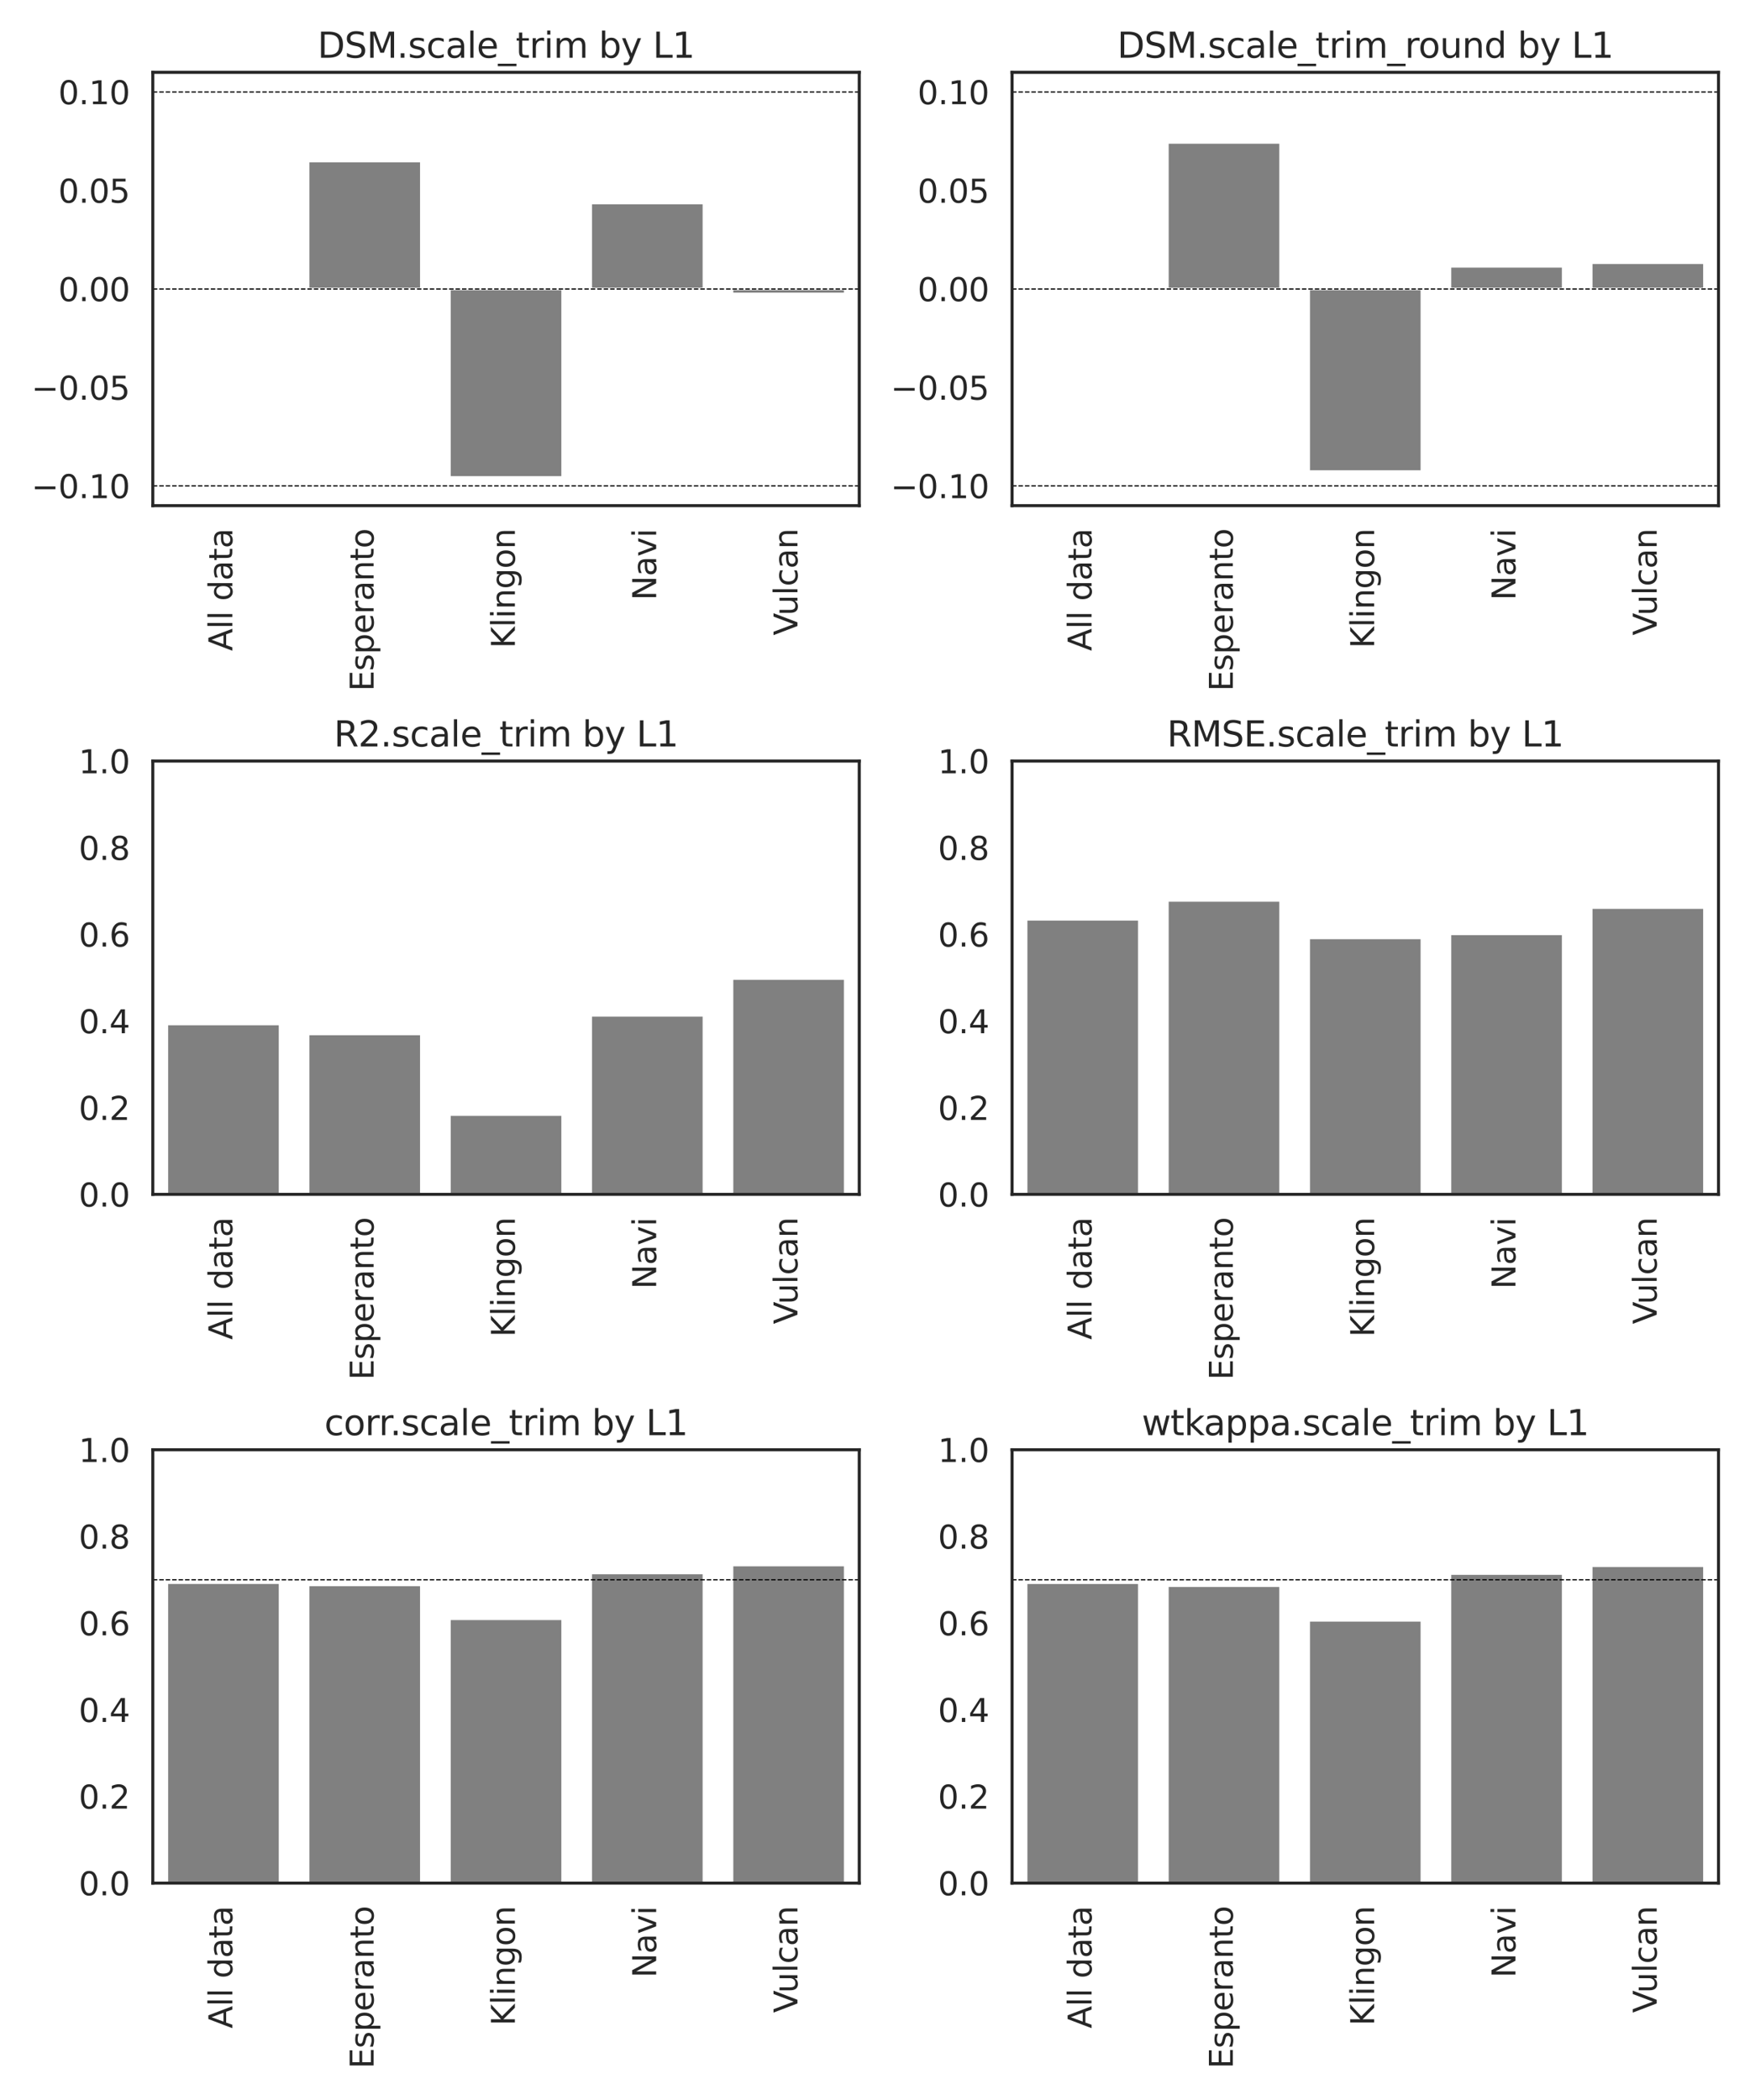 <?xml version="1.0" encoding="utf-8" standalone="no"?>
<!DOCTYPE svg PUBLIC "-//W3C//DTD SVG 1.1//EN"
  "http://www.w3.org/Graphics/SVG/1.1/DTD/svg11.dtd">
<svg xmlns:xlink="http://www.w3.org/1999/xlink" width="720pt" height="864pt" viewBox="0 0 720 864" xmlns="http://www.w3.org/2000/svg" version="1.1">
 <defs>
  <style type="text/css">*{stroke-linejoin: round; stroke-linecap: butt}</style>
 </defs>
 <g id="figure_1">
  <g id="patch_1">
   <path d="M 0 864 
L 720 864 
L 720 0 
L 0 0 
z
" style="fill: #ffffff"/>
  </g>
  <g id="axes_1">
   <g id="patch_2">
    <path d="M 62.87 208.04 
L 353.52 208.04 
L 353.52 29.76 
L 62.87 29.76 
z
" style="fill: #ffffff"/>
   </g>
   <g id="matplotlib.axis_1">
    <g id="xtick_1">
     <g id="text_1">
      <!-- All data -->
      <g style="fill: #262626" transform="translate(95.577 267.832) rotate(-90) scale(0.132 -0.132)">
       <defs>
        <path id="DejaVuSans-41" d="M 2188 4044 
L 1331 1722 
L 3047 1722 
L 2188 4044 
z
M 1831 4666 
L 2547 4666 
L 4325 0 
L 3669 0 
L 3244 1197 
L 1141 1197 
L 716 0 
L 50 0 
L 1831 4666 
z
" transform="scale(0.016)"/>
        <path id="DejaVuSans-6c" d="M 603 4863 
L 1178 4863 
L 1178 0 
L 603 0 
L 603 4863 
z
" transform="scale(0.016)"/>
        <path id="DejaVuSans-20" transform="scale(0.016)"/>
        <path id="DejaVuSans-64" d="M 2906 2969 
L 2906 4863 
L 3481 4863 
L 3481 0 
L 2906 0 
L 2906 525 
Q 2725 213 2448 61 
Q 2172 -91 1784 -91 
Q 1150 -91 751 415 
Q 353 922 353 1747 
Q 353 2572 751 3078 
Q 1150 3584 1784 3584 
Q 2172 3584 2448 3432 
Q 2725 3281 2906 2969 
z
M 947 1747 
Q 947 1113 1208 752 
Q 1469 391 1925 391 
Q 2381 391 2643 752 
Q 2906 1113 2906 1747 
Q 2906 2381 2643 2742 
Q 2381 3103 1925 3103 
Q 1469 3103 1208 2742 
Q 947 2381 947 1747 
z
" transform="scale(0.016)"/>
        <path id="DejaVuSans-61" d="M 2194 1759 
Q 1497 1759 1228 1600 
Q 959 1441 959 1056 
Q 959 750 1161 570 
Q 1363 391 1709 391 
Q 2188 391 2477 730 
Q 2766 1069 2766 1631 
L 2766 1759 
L 2194 1759 
z
M 3341 1997 
L 3341 0 
L 2766 0 
L 2766 531 
Q 2569 213 2275 61 
Q 1981 -91 1556 -91 
Q 1019 -91 701 211 
Q 384 513 384 1019 
Q 384 1609 779 1909 
Q 1175 2209 1959 2209 
L 2766 2209 
L 2766 2266 
Q 2766 2663 2505 2880 
Q 2244 3097 1772 3097 
Q 1472 3097 1187 3025 
Q 903 2953 641 2809 
L 641 3341 
Q 956 3463 1253 3523 
Q 1550 3584 1831 3584 
Q 2591 3584 2966 3190 
Q 3341 2797 3341 1997 
z
" transform="scale(0.016)"/>
        <path id="DejaVuSans-74" d="M 1172 4494 
L 1172 3500 
L 2356 3500 
L 2356 3053 
L 1172 3053 
L 1172 1153 
Q 1172 725 1289 603 
Q 1406 481 1766 481 
L 2356 481 
L 2356 0 
L 1766 0 
Q 1100 0 847 248 
Q 594 497 594 1153 
L 594 3053 
L 172 3053 
L 172 3500 
L 594 3500 
L 594 4494 
L 1172 4494 
z
" transform="scale(0.016)"/>
       </defs>
       <use xlink:href="#DejaVuSans-41"/>
       <use xlink:href="#DejaVuSans-6c" x="68.408"/>
       <use xlink:href="#DejaVuSans-6c" x="96.191"/>
       <use xlink:href="#DejaVuSans-20" x="123.975"/>
       <use xlink:href="#DejaVuSans-64" x="155.762"/>
       <use xlink:href="#DejaVuSans-61" x="219.238"/>
       <use xlink:href="#DejaVuSans-74" x="280.518"/>
       <use xlink:href="#DejaVuSans-61" x="319.727"/>
      </g>
     </g>
    </g>
    <g id="xtick_2">
     <g id="text_2">
      <!-- Esperanto -->
      <g style="fill: #262626" transform="translate(153.707 284.392) rotate(-90) scale(0.132 -0.132)">
       <defs>
        <path id="DejaVuSans-45" d="M 628 4666 
L 3578 4666 
L 3578 4134 
L 1259 4134 
L 1259 2753 
L 3481 2753 
L 3481 2222 
L 1259 2222 
L 1259 531 
L 3634 531 
L 3634 0 
L 628 0 
L 628 4666 
z
" transform="scale(0.016)"/>
        <path id="DejaVuSans-73" d="M 2834 3397 
L 2834 2853 
Q 2591 2978 2328 3040 
Q 2066 3103 1784 3103 
Q 1356 3103 1142 2972 
Q 928 2841 928 2578 
Q 928 2378 1081 2264 
Q 1234 2150 1697 2047 
L 1894 2003 
Q 2506 1872 2764 1633 
Q 3022 1394 3022 966 
Q 3022 478 2636 193 
Q 2250 -91 1575 -91 
Q 1294 -91 989 -36 
Q 684 19 347 128 
L 347 722 
Q 666 556 975 473 
Q 1284 391 1588 391 
Q 1994 391 2212 530 
Q 2431 669 2431 922 
Q 2431 1156 2273 1281 
Q 2116 1406 1581 1522 
L 1381 1569 
Q 847 1681 609 1914 
Q 372 2147 372 2553 
Q 372 3047 722 3315 
Q 1072 3584 1716 3584 
Q 2034 3584 2315 3537 
Q 2597 3491 2834 3397 
z
" transform="scale(0.016)"/>
        <path id="DejaVuSans-70" d="M 1159 525 
L 1159 -1331 
L 581 -1331 
L 581 3500 
L 1159 3500 
L 1159 2969 
Q 1341 3281 1617 3432 
Q 1894 3584 2278 3584 
Q 2916 3584 3314 3078 
Q 3713 2572 3713 1747 
Q 3713 922 3314 415 
Q 2916 -91 2278 -91 
Q 1894 -91 1617 61 
Q 1341 213 1159 525 
z
M 3116 1747 
Q 3116 2381 2855 2742 
Q 2594 3103 2138 3103 
Q 1681 3103 1420 2742 
Q 1159 2381 1159 1747 
Q 1159 1113 1420 752 
Q 1681 391 2138 391 
Q 2594 391 2855 752 
Q 3116 1113 3116 1747 
z
" transform="scale(0.016)"/>
        <path id="DejaVuSans-65" d="M 3597 1894 
L 3597 1613 
L 953 1613 
Q 991 1019 1311 708 
Q 1631 397 2203 397 
Q 2534 397 2845 478 
Q 3156 559 3463 722 
L 3463 178 
Q 3153 47 2828 -22 
Q 2503 -91 2169 -91 
Q 1331 -91 842 396 
Q 353 884 353 1716 
Q 353 2575 817 3079 
Q 1281 3584 2069 3584 
Q 2775 3584 3186 3129 
Q 3597 2675 3597 1894 
z
M 3022 2063 
Q 3016 2534 2758 2815 
Q 2500 3097 2075 3097 
Q 1594 3097 1305 2825 
Q 1016 2553 972 2059 
L 3022 2063 
z
" transform="scale(0.016)"/>
        <path id="DejaVuSans-72" d="M 2631 2963 
Q 2534 3019 2420 3045 
Q 2306 3072 2169 3072 
Q 1681 3072 1420 2755 
Q 1159 2438 1159 1844 
L 1159 0 
L 581 0 
L 581 3500 
L 1159 3500 
L 1159 2956 
Q 1341 3275 1631 3429 
Q 1922 3584 2338 3584 
Q 2397 3584 2469 3576 
Q 2541 3569 2628 3553 
L 2631 2963 
z
" transform="scale(0.016)"/>
        <path id="DejaVuSans-6e" d="M 3513 2113 
L 3513 0 
L 2938 0 
L 2938 2094 
Q 2938 2591 2744 2837 
Q 2550 3084 2163 3084 
Q 1697 3084 1428 2787 
Q 1159 2491 1159 1978 
L 1159 0 
L 581 0 
L 581 3500 
L 1159 3500 
L 1159 2956 
Q 1366 3272 1645 3428 
Q 1925 3584 2291 3584 
Q 2894 3584 3203 3211 
Q 3513 2838 3513 2113 
z
" transform="scale(0.016)"/>
        <path id="DejaVuSans-6f" d="M 1959 3097 
Q 1497 3097 1228 2736 
Q 959 2375 959 1747 
Q 959 1119 1226 758 
Q 1494 397 1959 397 
Q 2419 397 2687 759 
Q 2956 1122 2956 1747 
Q 2956 2369 2687 2733 
Q 2419 3097 1959 3097 
z
M 1959 3584 
Q 2709 3584 3137 3096 
Q 3566 2609 3566 1747 
Q 3566 888 3137 398 
Q 2709 -91 1959 -91 
Q 1206 -91 779 398 
Q 353 888 353 1747 
Q 353 2609 779 3096 
Q 1206 3584 1959 3584 
z
" transform="scale(0.016)"/>
       </defs>
       <use xlink:href="#DejaVuSans-45"/>
       <use xlink:href="#DejaVuSans-73" x="63.184"/>
       <use xlink:href="#DejaVuSans-70" x="115.283"/>
       <use xlink:href="#DejaVuSans-65" x="178.76"/>
       <use xlink:href="#DejaVuSans-72" x="240.283"/>
       <use xlink:href="#DejaVuSans-61" x="281.396"/>
       <use xlink:href="#DejaVuSans-6e" x="342.676"/>
       <use xlink:href="#DejaVuSans-74" x="406.055"/>
       <use xlink:href="#DejaVuSans-6f" x="445.264"/>
      </g>
     </g>
    </g>
    <g id="xtick_3">
     <g id="text_3">
      <!-- Klingon -->
      <g style="fill: #262626" transform="translate(211.837 266.718) rotate(-90) scale(0.132 -0.132)">
       <defs>
        <path id="DejaVuSans-4b" d="M 628 4666 
L 1259 4666 
L 1259 2694 
L 3353 4666 
L 4166 4666 
L 1850 2491 
L 4331 0 
L 3500 0 
L 1259 2247 
L 1259 0 
L 628 0 
L 628 4666 
z
" transform="scale(0.016)"/>
        <path id="DejaVuSans-69" d="M 603 3500 
L 1178 3500 
L 1178 0 
L 603 0 
L 603 3500 
z
M 603 4863 
L 1178 4863 
L 1178 4134 
L 603 4134 
L 603 4863 
z
" transform="scale(0.016)"/>
        <path id="DejaVuSans-67" d="M 2906 1791 
Q 2906 2416 2648 2759 
Q 2391 3103 1925 3103 
Q 1463 3103 1205 2759 
Q 947 2416 947 1791 
Q 947 1169 1205 825 
Q 1463 481 1925 481 
Q 2391 481 2648 825 
Q 2906 1169 2906 1791 
z
M 3481 434 
Q 3481 -459 3084 -895 
Q 2688 -1331 1869 -1331 
Q 1566 -1331 1297 -1286 
Q 1028 -1241 775 -1147 
L 775 -588 
Q 1028 -725 1275 -790 
Q 1522 -856 1778 -856 
Q 2344 -856 2625 -561 
Q 2906 -266 2906 331 
L 2906 616 
Q 2728 306 2450 153 
Q 2172 0 1784 0 
Q 1141 0 747 490 
Q 353 981 353 1791 
Q 353 2603 747 3093 
Q 1141 3584 1784 3584 
Q 2172 3584 2450 3431 
Q 2728 3278 2906 2969 
L 2906 3500 
L 3481 3500 
L 3481 434 
z
" transform="scale(0.016)"/>
       </defs>
       <use xlink:href="#DejaVuSans-4b"/>
       <use xlink:href="#DejaVuSans-6c" x="65.576"/>
       <use xlink:href="#DejaVuSans-69" x="93.359"/>
       <use xlink:href="#DejaVuSans-6e" x="121.143"/>
       <use xlink:href="#DejaVuSans-67" x="184.521"/>
       <use xlink:href="#DejaVuSans-6f" x="247.998"/>
       <use xlink:href="#DejaVuSans-6e" x="309.18"/>
      </g>
     </g>
    </g>
    <g id="xtick_4">
     <g id="text_4">
      <!-- Navi -->
      <g style="fill: #262626" transform="translate(269.967 246.984) rotate(-90) scale(0.132 -0.132)">
       <defs>
        <path id="DejaVuSans-4e" d="M 628 4666 
L 1478 4666 
L 3547 763 
L 3547 4666 
L 4159 4666 
L 4159 0 
L 3309 0 
L 1241 3903 
L 1241 0 
L 628 0 
L 628 4666 
z
" transform="scale(0.016)"/>
        <path id="DejaVuSans-76" d="M 191 3500 
L 800 3500 
L 1894 563 
L 2988 3500 
L 3597 3500 
L 2284 0 
L 1503 0 
L 191 3500 
z
" transform="scale(0.016)"/>
       </defs>
       <use xlink:href="#DejaVuSans-4e"/>
       <use xlink:href="#DejaVuSans-61" x="74.805"/>
       <use xlink:href="#DejaVuSans-76" x="136.084"/>
       <use xlink:href="#DejaVuSans-69" x="195.264"/>
      </g>
     </g>
    </g>
    <g id="xtick_5">
     <g id="text_5">
      <!-- Vulcan -->
      <g style="fill: #262626" transform="translate(328.097 261.424) rotate(-90) scale(0.132 -0.132)">
       <defs>
        <path id="DejaVuSans-56" d="M 1831 0 
L 50 4666 
L 709 4666 
L 2188 738 
L 3669 4666 
L 4325 4666 
L 2547 0 
L 1831 0 
z
" transform="scale(0.016)"/>
        <path id="DejaVuSans-75" d="M 544 1381 
L 544 3500 
L 1119 3500 
L 1119 1403 
Q 1119 906 1312 657 
Q 1506 409 1894 409 
Q 2359 409 2629 706 
Q 2900 1003 2900 1516 
L 2900 3500 
L 3475 3500 
L 3475 0 
L 2900 0 
L 2900 538 
Q 2691 219 2414 64 
Q 2138 -91 1772 -91 
Q 1169 -91 856 284 
Q 544 659 544 1381 
z
M 1991 3584 
L 1991 3584 
z
" transform="scale(0.016)"/>
        <path id="DejaVuSans-63" d="M 3122 3366 
L 3122 2828 
Q 2878 2963 2633 3030 
Q 2388 3097 2138 3097 
Q 1578 3097 1268 2742 
Q 959 2388 959 1747 
Q 959 1106 1268 751 
Q 1578 397 2138 397 
Q 2388 397 2633 464 
Q 2878 531 3122 666 
L 3122 134 
Q 2881 22 2623 -34 
Q 2366 -91 2075 -91 
Q 1284 -91 818 406 
Q 353 903 353 1747 
Q 353 2603 823 3093 
Q 1294 3584 2113 3584 
Q 2378 3584 2631 3529 
Q 2884 3475 3122 3366 
z
" transform="scale(0.016)"/>
       </defs>
       <use xlink:href="#DejaVuSans-56"/>
       <use xlink:href="#DejaVuSans-75" x="61.658"/>
       <use xlink:href="#DejaVuSans-6c" x="125.037"/>
       <use xlink:href="#DejaVuSans-63" x="152.82"/>
       <use xlink:href="#DejaVuSans-61" x="207.801"/>
       <use xlink:href="#DejaVuSans-6e" x="269.08"/>
      </g>
     </g>
    </g>
   </g>
   <g id="matplotlib.axis_2">
    <g id="ytick_1">
     <g id="text_6">
      <!-- −0.10 -->
      <g style="fill: #262626" transform="translate(12.918 204.951) scale(0.132 -0.132)">
       <defs>
        <path id="DejaVuSans-2212" d="M 678 2272 
L 4684 2272 
L 4684 1741 
L 678 1741 
L 678 2272 
z
" transform="scale(0.016)"/>
        <path id="DejaVuSans-30" d="M 2034 4250 
Q 1547 4250 1301 3770 
Q 1056 3291 1056 2328 
Q 1056 1369 1301 889 
Q 1547 409 2034 409 
Q 2525 409 2770 889 
Q 3016 1369 3016 2328 
Q 3016 3291 2770 3770 
Q 2525 4250 2034 4250 
z
M 2034 4750 
Q 2819 4750 3233 4129 
Q 3647 3509 3647 2328 
Q 3647 1150 3233 529 
Q 2819 -91 2034 -91 
Q 1250 -91 836 529 
Q 422 1150 422 2328 
Q 422 3509 836 4129 
Q 1250 4750 2034 4750 
z
" transform="scale(0.016)"/>
        <path id="DejaVuSans-2e" d="M 684 794 
L 1344 794 
L 1344 0 
L 684 0 
L 684 794 
z
" transform="scale(0.016)"/>
        <path id="DejaVuSans-31" d="M 794 531 
L 1825 531 
L 1825 4091 
L 703 3866 
L 703 4441 
L 1819 4666 
L 2450 4666 
L 2450 531 
L 3481 531 
L 3481 0 
L 794 0 
L 794 531 
z
" transform="scale(0.016)"/>
       </defs>
       <use xlink:href="#DejaVuSans-2212"/>
       <use xlink:href="#DejaVuSans-30" x="83.789"/>
       <use xlink:href="#DejaVuSans-2e" x="147.412"/>
       <use xlink:href="#DejaVuSans-31" x="179.199"/>
       <use xlink:href="#DejaVuSans-30" x="242.822"/>
      </g>
     </g>
    </g>
    <g id="ytick_2">
     <g id="text_7">
      <!-- −0.05 -->
      <g style="fill: #262626" transform="translate(12.918 164.433) scale(0.132 -0.132)">
       <defs>
        <path id="DejaVuSans-35" d="M 691 4666 
L 3169 4666 
L 3169 4134 
L 1269 4134 
L 1269 2991 
Q 1406 3038 1543 3061 
Q 1681 3084 1819 3084 
Q 2600 3084 3056 2656 
Q 3513 2228 3513 1497 
Q 3513 744 3044 326 
Q 2575 -91 1722 -91 
Q 1428 -91 1123 -41 
Q 819 9 494 109 
L 494 744 
Q 775 591 1075 516 
Q 1375 441 1709 441 
Q 2250 441 2565 725 
Q 2881 1009 2881 1497 
Q 2881 1984 2565 2268 
Q 2250 2553 1709 2553 
Q 1456 2553 1204 2497 
Q 953 2441 691 2322 
L 691 4666 
z
" transform="scale(0.016)"/>
       </defs>
       <use xlink:href="#DejaVuSans-2212"/>
       <use xlink:href="#DejaVuSans-30" x="83.789"/>
       <use xlink:href="#DejaVuSans-2e" x="147.412"/>
       <use xlink:href="#DejaVuSans-30" x="179.199"/>
       <use xlink:href="#DejaVuSans-35" x="242.822"/>
      </g>
     </g>
    </g>
    <g id="ytick_3">
     <g id="text_8">
      <!-- 0.00 -->
      <g style="fill: #262626" transform="translate(23.979 123.915) scale(0.132 -0.132)">
       <use xlink:href="#DejaVuSans-30"/>
       <use xlink:href="#DejaVuSans-2e" x="63.623"/>
       <use xlink:href="#DejaVuSans-30" x="95.41"/>
       <use xlink:href="#DejaVuSans-30" x="159.033"/>
      </g>
     </g>
    </g>
    <g id="ytick_4">
     <g id="text_9">
      <!-- 0.05 -->
      <g style="fill: #262626" transform="translate(23.979 83.397) scale(0.132 -0.132)">
       <use xlink:href="#DejaVuSans-30"/>
       <use xlink:href="#DejaVuSans-2e" x="63.623"/>
       <use xlink:href="#DejaVuSans-30" x="95.41"/>
       <use xlink:href="#DejaVuSans-35" x="159.033"/>
      </g>
     </g>
    </g>
    <g id="ytick_5">
     <g id="text_10">
      <!-- 0.10 -->
      <g style="fill: #262626" transform="translate(23.979 42.879) scale(0.132 -0.132)">
       <use xlink:href="#DejaVuSans-30"/>
       <use xlink:href="#DejaVuSans-2e" x="63.623"/>
       <use xlink:href="#DejaVuSans-31" x="95.41"/>
       <use xlink:href="#DejaVuSans-30" x="159.033"/>
      </g>
     </g>
    </g>
   </g>
   <g id="patch_3">
    <path d="M 68.683 118.9 
L 115.187 118.9 
L 115.187 118.9 
L 68.683 118.9 
z
" clip-path="url(#p130c8f093d)" style="fill: #808080; stroke: #ffffff; stroke-linejoin: miter"/>
   </g>
   <g id="patch_4">
    <path d="M 126.813 118.9 
L 173.317 118.9 
L 173.317 66.301 
L 126.813 66.301 
z
" clip-path="url(#p130c8f093d)" style="fill: #808080; stroke: #ffffff; stroke-linejoin: miter"/>
   </g>
   <g id="patch_5">
    <path d="M 184.943 118.9 
L 231.447 118.9 
L 231.447 196.4 
L 184.943 196.4 
z
" clip-path="url(#p130c8f093d)" style="fill: #808080; stroke: #ffffff; stroke-linejoin: miter"/>
   </g>
   <g id="patch_6">
    <path d="M 243.073 118.9 
L 289.577 118.9 
L 289.577 83.56 
L 243.073 83.56 
z
" clip-path="url(#p130c8f093d)" style="fill: #808080; stroke: #ffffff; stroke-linejoin: miter"/>
   </g>
   <g id="patch_7">
    <path d="M 301.203 118.9 
L 347.707 118.9 
L 347.707 120.894 
L 301.203 120.894 
z
" clip-path="url(#p130c8f093d)" style="fill: #808080; stroke: #ffffff; stroke-linejoin: miter"/>
   </g>
   <g id="line2d_1">
    <path d="M 62.87 37.864 
L 353.52 37.864 
" clip-path="url(#p130c8f093d)" style="fill: none; stroke-dasharray: 1.85,0.8; stroke-dashoffset: 0; stroke: #000000; stroke-width: 0.5"/>
   </g>
   <g id="line2d_2">
    <path d="M 62.87 199.936 
L 353.52 199.936 
" clip-path="url(#p130c8f093d)" style="fill: none; stroke-dasharray: 1.85,0.8; stroke-dashoffset: 0; stroke: #000000; stroke-width: 0.5"/>
   </g>
   <g id="line2d_3">
    <path clip-path="url(#p130c8f093d)" style="fill: none; stroke: #424242; stroke-width: 2.7; stroke-linecap: round"/>
   </g>
   <g id="line2d_4">
    <path clip-path="url(#p130c8f093d)" style="fill: none; stroke: #424242; stroke-width: 2.7; stroke-linecap: round"/>
   </g>
   <g id="line2d_5">
    <path clip-path="url(#p130c8f093d)" style="fill: none; stroke: #424242; stroke-width: 2.7; stroke-linecap: round"/>
   </g>
   <g id="line2d_6">
    <path clip-path="url(#p130c8f093d)" style="fill: none; stroke: #424242; stroke-width: 2.7; stroke-linecap: round"/>
   </g>
   <g id="line2d_7">
    <path clip-path="url(#p130c8f093d)" style="fill: none; stroke: #424242; stroke-width: 2.7; stroke-linecap: round"/>
   </g>
   <g id="line2d_8">
    <path d="M 62.87 118.9 
L 353.52 118.9 
" clip-path="url(#p130c8f093d)" style="fill: none; stroke-dasharray: 1.85,0.8; stroke-dashoffset: 0; stroke: #000000; stroke-width: 0.5"/>
   </g>
   <g id="patch_8">
    <path d="M 62.87 208.04 
L 62.87 29.76 
" style="fill: none; stroke: #262626; stroke-width: 1.25; stroke-linejoin: miter; stroke-linecap: square"/>
   </g>
   <g id="patch_9">
    <path d="M 353.52 208.04 
L 353.52 29.76 
" style="fill: none; stroke: #262626; stroke-width: 1.25; stroke-linejoin: miter; stroke-linecap: square"/>
   </g>
   <g id="patch_10">
    <path d="M 62.87 208.04 
L 353.52 208.04 
" style="fill: none; stroke: #262626; stroke-width: 1.25; stroke-linejoin: miter; stroke-linecap: square"/>
   </g>
   <g id="patch_11">
    <path d="M 62.87 29.76 
L 353.52 29.76 
" style="fill: none; stroke: #262626; stroke-width: 1.25; stroke-linejoin: miter; stroke-linecap: square"/>
   </g>
   <g id="text_11">
    <!-- DSM.scale_trim by L1 -->
    <g style="fill: #262626" transform="translate(130.63 23.76) scale(0.144 -0.144)">
     <defs>
      <path id="DejaVuSans-44" d="M 1259 4147 
L 1259 519 
L 2022 519 
Q 2988 519 3436 956 
Q 3884 1394 3884 2338 
Q 3884 3275 3436 3711 
Q 2988 4147 2022 4147 
L 1259 4147 
z
M 628 4666 
L 1925 4666 
Q 3281 4666 3915 4102 
Q 4550 3538 4550 2338 
Q 4550 1131 3912 565 
Q 3275 0 1925 0 
L 628 0 
L 628 4666 
z
" transform="scale(0.016)"/>
      <path id="DejaVuSans-53" d="M 3425 4513 
L 3425 3897 
Q 3066 4069 2747 4153 
Q 2428 4238 2131 4238 
Q 1616 4238 1336 4038 
Q 1056 3838 1056 3469 
Q 1056 3159 1242 3001 
Q 1428 2844 1947 2747 
L 2328 2669 
Q 3034 2534 3370 2195 
Q 3706 1856 3706 1288 
Q 3706 609 3251 259 
Q 2797 -91 1919 -91 
Q 1588 -91 1214 -16 
Q 841 59 441 206 
L 441 856 
Q 825 641 1194 531 
Q 1563 422 1919 422 
Q 2459 422 2753 634 
Q 3047 847 3047 1241 
Q 3047 1584 2836 1778 
Q 2625 1972 2144 2069 
L 1759 2144 
Q 1053 2284 737 2584 
Q 422 2884 422 3419 
Q 422 4038 858 4394 
Q 1294 4750 2059 4750 
Q 2388 4750 2728 4690 
Q 3069 4631 3425 4513 
z
" transform="scale(0.016)"/>
      <path id="DejaVuSans-4d" d="M 628 4666 
L 1569 4666 
L 2759 1491 
L 3956 4666 
L 4897 4666 
L 4897 0 
L 4281 0 
L 4281 4097 
L 3078 897 
L 2444 897 
L 1241 4097 
L 1241 0 
L 628 0 
L 628 4666 
z
" transform="scale(0.016)"/>
      <path id="DejaVuSans-5f" d="M 3263 -1063 
L 3263 -1509 
L -63 -1509 
L -63 -1063 
L 3263 -1063 
z
" transform="scale(0.016)"/>
      <path id="DejaVuSans-6d" d="M 3328 2828 
Q 3544 3216 3844 3400 
Q 4144 3584 4550 3584 
Q 5097 3584 5394 3201 
Q 5691 2819 5691 2113 
L 5691 0 
L 5113 0 
L 5113 2094 
Q 5113 2597 4934 2840 
Q 4756 3084 4391 3084 
Q 3944 3084 3684 2787 
Q 3425 2491 3425 1978 
L 3425 0 
L 2847 0 
L 2847 2094 
Q 2847 2600 2669 2842 
Q 2491 3084 2119 3084 
Q 1678 3084 1418 2786 
Q 1159 2488 1159 1978 
L 1159 0 
L 581 0 
L 581 3500 
L 1159 3500 
L 1159 2956 
Q 1356 3278 1631 3431 
Q 1906 3584 2284 3584 
Q 2666 3584 2933 3390 
Q 3200 3197 3328 2828 
z
" transform="scale(0.016)"/>
      <path id="DejaVuSans-62" d="M 3116 1747 
Q 3116 2381 2855 2742 
Q 2594 3103 2138 3103 
Q 1681 3103 1420 2742 
Q 1159 2381 1159 1747 
Q 1159 1113 1420 752 
Q 1681 391 2138 391 
Q 2594 391 2855 752 
Q 3116 1113 3116 1747 
z
M 1159 2969 
Q 1341 3281 1617 3432 
Q 1894 3584 2278 3584 
Q 2916 3584 3314 3078 
Q 3713 2572 3713 1747 
Q 3713 922 3314 415 
Q 2916 -91 2278 -91 
Q 1894 -91 1617 61 
Q 1341 213 1159 525 
L 1159 0 
L 581 0 
L 581 4863 
L 1159 4863 
L 1159 2969 
z
" transform="scale(0.016)"/>
      <path id="DejaVuSans-79" d="M 2059 -325 
Q 1816 -950 1584 -1140 
Q 1353 -1331 966 -1331 
L 506 -1331 
L 506 -850 
L 844 -850 
Q 1081 -850 1212 -737 
Q 1344 -625 1503 -206 
L 1606 56 
L 191 3500 
L 800 3500 
L 1894 763 
L 2988 3500 
L 3597 3500 
L 2059 -325 
z
" transform="scale(0.016)"/>
      <path id="DejaVuSans-4c" d="M 628 4666 
L 1259 4666 
L 1259 531 
L 3531 531 
L 3531 0 
L 628 0 
L 628 4666 
z
" transform="scale(0.016)"/>
     </defs>
     <use xlink:href="#DejaVuSans-44"/>
     <use xlink:href="#DejaVuSans-53" x="77.002"/>
     <use xlink:href="#DejaVuSans-4d" x="140.479"/>
     <use xlink:href="#DejaVuSans-2e" x="226.758"/>
     <use xlink:href="#DejaVuSans-73" x="258.545"/>
     <use xlink:href="#DejaVuSans-63" x="310.645"/>
     <use xlink:href="#DejaVuSans-61" x="365.625"/>
     <use xlink:href="#DejaVuSans-6c" x="426.904"/>
     <use xlink:href="#DejaVuSans-65" x="454.688"/>
     <use xlink:href="#DejaVuSans-5f" x="516.211"/>
     <use xlink:href="#DejaVuSans-74" x="566.211"/>
     <use xlink:href="#DejaVuSans-72" x="605.42"/>
     <use xlink:href="#DejaVuSans-69" x="646.533"/>
     <use xlink:href="#DejaVuSans-6d" x="674.316"/>
     <use xlink:href="#DejaVuSans-20" x="771.729"/>
     <use xlink:href="#DejaVuSans-62" x="803.516"/>
     <use xlink:href="#DejaVuSans-79" x="866.992"/>
     <use xlink:href="#DejaVuSans-20" x="926.172"/>
     <use xlink:href="#DejaVuSans-4c" x="957.959"/>
     <use xlink:href="#DejaVuSans-31" x="1013.672"/>
    </g>
   </g>
  </g>
  <g id="axes_2">
   <g id="patch_12">
    <path d="M 416.39 208.04 
L 707.04 208.04 
L 707.04 29.76 
L 416.39 29.76 
z
" style="fill: #ffffff"/>
   </g>
   <g id="matplotlib.axis_3">
    <g id="xtick_6">
     <g id="text_12">
      <!-- All data -->
      <g style="fill: #262626" transform="translate(449.097 267.832) rotate(-90) scale(0.132 -0.132)">
       <use xlink:href="#DejaVuSans-41"/>
       <use xlink:href="#DejaVuSans-6c" x="68.408"/>
       <use xlink:href="#DejaVuSans-6c" x="96.191"/>
       <use xlink:href="#DejaVuSans-20" x="123.975"/>
       <use xlink:href="#DejaVuSans-64" x="155.762"/>
       <use xlink:href="#DejaVuSans-61" x="219.238"/>
       <use xlink:href="#DejaVuSans-74" x="280.518"/>
       <use xlink:href="#DejaVuSans-61" x="319.727"/>
      </g>
     </g>
    </g>
    <g id="xtick_7">
     <g id="text_13">
      <!-- Esperanto -->
      <g style="fill: #262626" transform="translate(507.227 284.392) rotate(-90) scale(0.132 -0.132)">
       <use xlink:href="#DejaVuSans-45"/>
       <use xlink:href="#DejaVuSans-73" x="63.184"/>
       <use xlink:href="#DejaVuSans-70" x="115.283"/>
       <use xlink:href="#DejaVuSans-65" x="178.76"/>
       <use xlink:href="#DejaVuSans-72" x="240.283"/>
       <use xlink:href="#DejaVuSans-61" x="281.396"/>
       <use xlink:href="#DejaVuSans-6e" x="342.676"/>
       <use xlink:href="#DejaVuSans-74" x="406.055"/>
       <use xlink:href="#DejaVuSans-6f" x="445.264"/>
      </g>
     </g>
    </g>
    <g id="xtick_8">
     <g id="text_14">
      <!-- Klingon -->
      <g style="fill: #262626" transform="translate(565.357 266.718) rotate(-90) scale(0.132 -0.132)">
       <use xlink:href="#DejaVuSans-4b"/>
       <use xlink:href="#DejaVuSans-6c" x="65.576"/>
       <use xlink:href="#DejaVuSans-69" x="93.359"/>
       <use xlink:href="#DejaVuSans-6e" x="121.143"/>
       <use xlink:href="#DejaVuSans-67" x="184.521"/>
       <use xlink:href="#DejaVuSans-6f" x="247.998"/>
       <use xlink:href="#DejaVuSans-6e" x="309.18"/>
      </g>
     </g>
    </g>
    <g id="xtick_9">
     <g id="text_15">
      <!-- Navi -->
      <g style="fill: #262626" transform="translate(623.487 246.984) rotate(-90) scale(0.132 -0.132)">
       <use xlink:href="#DejaVuSans-4e"/>
       <use xlink:href="#DejaVuSans-61" x="74.805"/>
       <use xlink:href="#DejaVuSans-76" x="136.084"/>
       <use xlink:href="#DejaVuSans-69" x="195.264"/>
      </g>
     </g>
    </g>
    <g id="xtick_10">
     <g id="text_16">
      <!-- Vulcan -->
      <g style="fill: #262626" transform="translate(681.617 261.424) rotate(-90) scale(0.132 -0.132)">
       <use xlink:href="#DejaVuSans-56"/>
       <use xlink:href="#DejaVuSans-75" x="61.658"/>
       <use xlink:href="#DejaVuSans-6c" x="125.037"/>
       <use xlink:href="#DejaVuSans-63" x="152.82"/>
       <use xlink:href="#DejaVuSans-61" x="207.801"/>
       <use xlink:href="#DejaVuSans-6e" x="269.08"/>
      </g>
     </g>
    </g>
   </g>
   <g id="matplotlib.axis_4">
    <g id="ytick_6">
     <g id="text_17">
      <!-- −0.10 -->
      <g style="fill: #262626" transform="translate(366.438 204.951) scale(0.132 -0.132)">
       <use xlink:href="#DejaVuSans-2212"/>
       <use xlink:href="#DejaVuSans-30" x="83.789"/>
       <use xlink:href="#DejaVuSans-2e" x="147.412"/>
       <use xlink:href="#DejaVuSans-31" x="179.199"/>
       <use xlink:href="#DejaVuSans-30" x="242.822"/>
      </g>
     </g>
    </g>
    <g id="ytick_7">
     <g id="text_18">
      <!-- −0.05 -->
      <g style="fill: #262626" transform="translate(366.438 164.433) scale(0.132 -0.132)">
       <use xlink:href="#DejaVuSans-2212"/>
       <use xlink:href="#DejaVuSans-30" x="83.789"/>
       <use xlink:href="#DejaVuSans-2e" x="147.412"/>
       <use xlink:href="#DejaVuSans-30" x="179.199"/>
       <use xlink:href="#DejaVuSans-35" x="242.822"/>
      </g>
     </g>
    </g>
    <g id="ytick_8">
     <g id="text_19">
      <!-- 0.00 -->
      <g style="fill: #262626" transform="translate(377.499 123.915) scale(0.132 -0.132)">
       <use xlink:href="#DejaVuSans-30"/>
       <use xlink:href="#DejaVuSans-2e" x="63.623"/>
       <use xlink:href="#DejaVuSans-30" x="95.41"/>
       <use xlink:href="#DejaVuSans-30" x="159.033"/>
      </g>
     </g>
    </g>
    <g id="ytick_9">
     <g id="text_20">
      <!-- 0.05 -->
      <g style="fill: #262626" transform="translate(377.499 83.397) scale(0.132 -0.132)">
       <use xlink:href="#DejaVuSans-30"/>
       <use xlink:href="#DejaVuSans-2e" x="63.623"/>
       <use xlink:href="#DejaVuSans-30" x="95.41"/>
       <use xlink:href="#DejaVuSans-35" x="159.033"/>
      </g>
     </g>
    </g>
    <g id="ytick_10">
     <g id="text_21">
      <!-- 0.10 -->
      <g style="fill: #262626" transform="translate(377.499 42.879) scale(0.132 -0.132)">
       <use xlink:href="#DejaVuSans-30"/>
       <use xlink:href="#DejaVuSans-2e" x="63.623"/>
       <use xlink:href="#DejaVuSans-31" x="95.41"/>
       <use xlink:href="#DejaVuSans-30" x="159.033"/>
      </g>
     </g>
    </g>
   </g>
   <g id="patch_13">
    <path d="M 422.203 118.9 
L 468.707 118.9 
L 468.707 118.9 
L 422.203 118.9 
z
" clip-path="url(#p7c46867374)" style="fill: #808080; stroke: #ffffff; stroke-linejoin: miter"/>
   </g>
   <g id="patch_14">
    <path d="M 480.333 118.9 
L 526.837 118.9 
L 526.837 58.644 
L 480.333 58.644 
z
" clip-path="url(#p7c46867374)" style="fill: #808080; stroke: #ffffff; stroke-linejoin: miter"/>
   </g>
   <g id="patch_15">
    <path d="M 538.463 118.9 
L 584.967 118.9 
L 584.967 193.971 
L 538.463 193.971 
z
" clip-path="url(#p7c46867374)" style="fill: #808080; stroke: #ffffff; stroke-linejoin: miter"/>
   </g>
   <g id="patch_16">
    <path d="M 596.593 118.9 
L 643.097 118.9 
L 643.097 109.612 
L 596.593 109.612 
z
" clip-path="url(#p7c46867374)" style="fill: #808080; stroke: #ffffff; stroke-linejoin: miter"/>
   </g>
   <g id="patch_17">
    <path d="M 654.723 118.9 
L 701.227 118.9 
L 701.227 108.139 
L 654.723 108.139 
z
" clip-path="url(#p7c46867374)" style="fill: #808080; stroke: #ffffff; stroke-linejoin: miter"/>
   </g>
   <g id="line2d_9">
    <path d="M 416.39 37.864 
L 707.04 37.864 
" clip-path="url(#p7c46867374)" style="fill: none; stroke-dasharray: 1.85,0.8; stroke-dashoffset: 0; stroke: #000000; stroke-width: 0.5"/>
   </g>
   <g id="line2d_10">
    <path d="M 416.39 199.936 
L 707.04 199.936 
" clip-path="url(#p7c46867374)" style="fill: none; stroke-dasharray: 1.85,0.8; stroke-dashoffset: 0; stroke: #000000; stroke-width: 0.5"/>
   </g>
   <g id="line2d_11">
    <path clip-path="url(#p7c46867374)" style="fill: none; stroke: #424242; stroke-width: 2.7; stroke-linecap: round"/>
   </g>
   <g id="line2d_12">
    <path clip-path="url(#p7c46867374)" style="fill: none; stroke: #424242; stroke-width: 2.7; stroke-linecap: round"/>
   </g>
   <g id="line2d_13">
    <path clip-path="url(#p7c46867374)" style="fill: none; stroke: #424242; stroke-width: 2.7; stroke-linecap: round"/>
   </g>
   <g id="line2d_14">
    <path clip-path="url(#p7c46867374)" style="fill: none; stroke: #424242; stroke-width: 2.7; stroke-linecap: round"/>
   </g>
   <g id="line2d_15">
    <path clip-path="url(#p7c46867374)" style="fill: none; stroke: #424242; stroke-width: 2.7; stroke-linecap: round"/>
   </g>
   <g id="line2d_16">
    <path d="M 416.39 118.9 
L 707.04 118.9 
" clip-path="url(#p7c46867374)" style="fill: none; stroke-dasharray: 1.85,0.8; stroke-dashoffset: 0; stroke: #000000; stroke-width: 0.5"/>
   </g>
   <g id="patch_18">
    <path d="M 416.39 208.04 
L 416.39 29.76 
" style="fill: none; stroke: #262626; stroke-width: 1.25; stroke-linejoin: miter; stroke-linecap: square"/>
   </g>
   <g id="patch_19">
    <path d="M 707.04 208.04 
L 707.04 29.76 
" style="fill: none; stroke: #262626; stroke-width: 1.25; stroke-linejoin: miter; stroke-linecap: square"/>
   </g>
   <g id="patch_20">
    <path d="M 416.39 208.04 
L 707.04 208.04 
" style="fill: none; stroke: #262626; stroke-width: 1.25; stroke-linejoin: miter; stroke-linecap: square"/>
   </g>
   <g id="patch_21">
    <path d="M 416.39 29.76 
L 707.04 29.76 
" style="fill: none; stroke: #262626; stroke-width: 1.25; stroke-linejoin: miter; stroke-linecap: square"/>
   </g>
   <g id="text_22">
    <!-- DSM.scale_trim_round by L1 -->
    <g style="fill: #262626" transform="translate(459.649 23.76) scale(0.144 -0.144)">
     <use xlink:href="#DejaVuSans-44"/>
     <use xlink:href="#DejaVuSans-53" x="77.002"/>
     <use xlink:href="#DejaVuSans-4d" x="140.479"/>
     <use xlink:href="#DejaVuSans-2e" x="226.758"/>
     <use xlink:href="#DejaVuSans-73" x="258.545"/>
     <use xlink:href="#DejaVuSans-63" x="310.645"/>
     <use xlink:href="#DejaVuSans-61" x="365.625"/>
     <use xlink:href="#DejaVuSans-6c" x="426.904"/>
     <use xlink:href="#DejaVuSans-65" x="454.688"/>
     <use xlink:href="#DejaVuSans-5f" x="516.211"/>
     <use xlink:href="#DejaVuSans-74" x="566.211"/>
     <use xlink:href="#DejaVuSans-72" x="605.42"/>
     <use xlink:href="#DejaVuSans-69" x="646.533"/>
     <use xlink:href="#DejaVuSans-6d" x="674.316"/>
     <use xlink:href="#DejaVuSans-5f" x="771.729"/>
     <use xlink:href="#DejaVuSans-72" x="821.729"/>
     <use xlink:href="#DejaVuSans-6f" x="860.592"/>
     <use xlink:href="#DejaVuSans-75" x="921.773"/>
     <use xlink:href="#DejaVuSans-6e" x="985.152"/>
     <use xlink:href="#DejaVuSans-64" x="1048.531"/>
     <use xlink:href="#DejaVuSans-20" x="1112.008"/>
     <use xlink:href="#DejaVuSans-62" x="1143.795"/>
     <use xlink:href="#DejaVuSans-79" x="1207.271"/>
     <use xlink:href="#DejaVuSans-20" x="1266.451"/>
     <use xlink:href="#DejaVuSans-4c" x="1298.238"/>
     <use xlink:href="#DejaVuSans-31" x="1353.951"/>
    </g>
   </g>
  </g>
  <g id="axes_3">
   <g id="patch_22">
    <path d="M 62.87 491.4 
L 353.52 491.4 
L 353.52 313.12 
L 62.87 313.12 
z
" style="fill: #ffffff"/>
   </g>
   <g id="matplotlib.axis_5">
    <g id="xtick_11">
     <g id="text_23">
      <!-- All data -->
      <g style="fill: #262626" transform="translate(95.577 551.192) rotate(-90) scale(0.132 -0.132)">
       <use xlink:href="#DejaVuSans-41"/>
       <use xlink:href="#DejaVuSans-6c" x="68.408"/>
       <use xlink:href="#DejaVuSans-6c" x="96.191"/>
       <use xlink:href="#DejaVuSans-20" x="123.975"/>
       <use xlink:href="#DejaVuSans-64" x="155.762"/>
       <use xlink:href="#DejaVuSans-61" x="219.238"/>
       <use xlink:href="#DejaVuSans-74" x="280.518"/>
       <use xlink:href="#DejaVuSans-61" x="319.727"/>
      </g>
     </g>
    </g>
    <g id="xtick_12">
     <g id="text_24">
      <!-- Esperanto -->
      <g style="fill: #262626" transform="translate(153.707 567.752) rotate(-90) scale(0.132 -0.132)">
       <use xlink:href="#DejaVuSans-45"/>
       <use xlink:href="#DejaVuSans-73" x="63.184"/>
       <use xlink:href="#DejaVuSans-70" x="115.283"/>
       <use xlink:href="#DejaVuSans-65" x="178.76"/>
       <use xlink:href="#DejaVuSans-72" x="240.283"/>
       <use xlink:href="#DejaVuSans-61" x="281.396"/>
       <use xlink:href="#DejaVuSans-6e" x="342.676"/>
       <use xlink:href="#DejaVuSans-74" x="406.055"/>
       <use xlink:href="#DejaVuSans-6f" x="445.264"/>
      </g>
     </g>
    </g>
    <g id="xtick_13">
     <g id="text_25">
      <!-- Klingon -->
      <g style="fill: #262626" transform="translate(211.837 550.078) rotate(-90) scale(0.132 -0.132)">
       <use xlink:href="#DejaVuSans-4b"/>
       <use xlink:href="#DejaVuSans-6c" x="65.576"/>
       <use xlink:href="#DejaVuSans-69" x="93.359"/>
       <use xlink:href="#DejaVuSans-6e" x="121.143"/>
       <use xlink:href="#DejaVuSans-67" x="184.521"/>
       <use xlink:href="#DejaVuSans-6f" x="247.998"/>
       <use xlink:href="#DejaVuSans-6e" x="309.18"/>
      </g>
     </g>
    </g>
    <g id="xtick_14">
     <g id="text_26">
      <!-- Navi -->
      <g style="fill: #262626" transform="translate(269.967 530.344) rotate(-90) scale(0.132 -0.132)">
       <use xlink:href="#DejaVuSans-4e"/>
       <use xlink:href="#DejaVuSans-61" x="74.805"/>
       <use xlink:href="#DejaVuSans-76" x="136.084"/>
       <use xlink:href="#DejaVuSans-69" x="195.264"/>
      </g>
     </g>
    </g>
    <g id="xtick_15">
     <g id="text_27">
      <!-- Vulcan -->
      <g style="fill: #262626" transform="translate(328.097 544.784) rotate(-90) scale(0.132 -0.132)">
       <use xlink:href="#DejaVuSans-56"/>
       <use xlink:href="#DejaVuSans-75" x="61.658"/>
       <use xlink:href="#DejaVuSans-6c" x="125.037"/>
       <use xlink:href="#DejaVuSans-63" x="152.82"/>
       <use xlink:href="#DejaVuSans-61" x="207.801"/>
       <use xlink:href="#DejaVuSans-6e" x="269.08"/>
      </g>
     </g>
    </g>
   </g>
   <g id="matplotlib.axis_6">
    <g id="ytick_11">
     <g id="text_28">
      <!-- 0.0 -->
      <g style="fill: #262626" transform="translate(32.378 496.415) scale(0.132 -0.132)">
       <use xlink:href="#DejaVuSans-30"/>
       <use xlink:href="#DejaVuSans-2e" x="63.623"/>
       <use xlink:href="#DejaVuSans-30" x="95.41"/>
      </g>
     </g>
    </g>
    <g id="ytick_12">
     <g id="text_29">
      <!-- 0.2 -->
      <g style="fill: #262626" transform="translate(32.378 460.759) scale(0.132 -0.132)">
       <defs>
        <path id="DejaVuSans-32" d="M 1228 531 
L 3431 531 
L 3431 0 
L 469 0 
L 469 531 
Q 828 903 1448 1529 
Q 2069 2156 2228 2338 
Q 2531 2678 2651 2914 
Q 2772 3150 2772 3378 
Q 2772 3750 2511 3984 
Q 2250 4219 1831 4219 
Q 1534 4219 1204 4116 
Q 875 4013 500 3803 
L 500 4441 
Q 881 4594 1212 4672 
Q 1544 4750 1819 4750 
Q 2544 4750 2975 4387 
Q 3406 4025 3406 3419 
Q 3406 3131 3298 2873 
Q 3191 2616 2906 2266 
Q 2828 2175 2409 1742 
Q 1991 1309 1228 531 
z
" transform="scale(0.016)"/>
       </defs>
       <use xlink:href="#DejaVuSans-30"/>
       <use xlink:href="#DejaVuSans-2e" x="63.623"/>
       <use xlink:href="#DejaVuSans-32" x="95.41"/>
      </g>
     </g>
    </g>
    <g id="ytick_13">
     <g id="text_30">
      <!-- 0.4 -->
      <g style="fill: #262626" transform="translate(32.378 425.103) scale(0.132 -0.132)">
       <defs>
        <path id="DejaVuSans-34" d="M 2419 4116 
L 825 1625 
L 2419 1625 
L 2419 4116 
z
M 2253 4666 
L 3047 4666 
L 3047 1625 
L 3713 1625 
L 3713 1100 
L 3047 1100 
L 3047 0 
L 2419 0 
L 2419 1100 
L 313 1100 
L 313 1709 
L 2253 4666 
z
" transform="scale(0.016)"/>
       </defs>
       <use xlink:href="#DejaVuSans-30"/>
       <use xlink:href="#DejaVuSans-2e" x="63.623"/>
       <use xlink:href="#DejaVuSans-34" x="95.41"/>
      </g>
     </g>
    </g>
    <g id="ytick_14">
     <g id="text_31">
      <!-- 0.6 -->
      <g style="fill: #262626" transform="translate(32.378 389.447) scale(0.132 -0.132)">
       <defs>
        <path id="DejaVuSans-36" d="M 2113 2584 
Q 1688 2584 1439 2293 
Q 1191 2003 1191 1497 
Q 1191 994 1439 701 
Q 1688 409 2113 409 
Q 2538 409 2786 701 
Q 3034 994 3034 1497 
Q 3034 2003 2786 2293 
Q 2538 2584 2113 2584 
z
M 3366 4563 
L 3366 3988 
Q 3128 4100 2886 4159 
Q 2644 4219 2406 4219 
Q 1781 4219 1451 3797 
Q 1122 3375 1075 2522 
Q 1259 2794 1537 2939 
Q 1816 3084 2150 3084 
Q 2853 3084 3261 2657 
Q 3669 2231 3669 1497 
Q 3669 778 3244 343 
Q 2819 -91 2113 -91 
Q 1303 -91 875 529 
Q 447 1150 447 2328 
Q 447 3434 972 4092 
Q 1497 4750 2381 4750 
Q 2619 4750 2861 4703 
Q 3103 4656 3366 4563 
z
" transform="scale(0.016)"/>
       </defs>
       <use xlink:href="#DejaVuSans-30"/>
       <use xlink:href="#DejaVuSans-2e" x="63.623"/>
       <use xlink:href="#DejaVuSans-36" x="95.41"/>
      </g>
     </g>
    </g>
    <g id="ytick_15">
     <g id="text_32">
      <!-- 0.8 -->
      <g style="fill: #262626" transform="translate(32.378 353.791) scale(0.132 -0.132)">
       <defs>
        <path id="DejaVuSans-38" d="M 2034 2216 
Q 1584 2216 1326 1975 
Q 1069 1734 1069 1313 
Q 1069 891 1326 650 
Q 1584 409 2034 409 
Q 2484 409 2743 651 
Q 3003 894 3003 1313 
Q 3003 1734 2745 1975 
Q 2488 2216 2034 2216 
z
M 1403 2484 
Q 997 2584 770 2862 
Q 544 3141 544 3541 
Q 544 4100 942 4425 
Q 1341 4750 2034 4750 
Q 2731 4750 3128 4425 
Q 3525 4100 3525 3541 
Q 3525 3141 3298 2862 
Q 3072 2584 2669 2484 
Q 3125 2378 3379 2068 
Q 3634 1759 3634 1313 
Q 3634 634 3220 271 
Q 2806 -91 2034 -91 
Q 1263 -91 848 271 
Q 434 634 434 1313 
Q 434 1759 690 2068 
Q 947 2378 1403 2484 
z
M 1172 3481 
Q 1172 3119 1398 2916 
Q 1625 2713 2034 2713 
Q 2441 2713 2670 2916 
Q 2900 3119 2900 3481 
Q 2900 3844 2670 4047 
Q 2441 4250 2034 4250 
Q 1625 4250 1398 4047 
Q 1172 3844 1172 3481 
z
" transform="scale(0.016)"/>
       </defs>
       <use xlink:href="#DejaVuSans-30"/>
       <use xlink:href="#DejaVuSans-2e" x="63.623"/>
       <use xlink:href="#DejaVuSans-38" x="95.41"/>
      </g>
     </g>
    </g>
    <g id="ytick_16">
     <g id="text_33">
      <!-- 1.0 -->
      <g style="fill: #262626" transform="translate(32.378 318.135) scale(0.132 -0.132)">
       <use xlink:href="#DejaVuSans-31"/>
       <use xlink:href="#DejaVuSans-2e" x="63.623"/>
       <use xlink:href="#DejaVuSans-30" x="95.41"/>
      </g>
     </g>
    </g>
   </g>
   <g id="patch_23">
    <path d="M 68.683 491.4 
L 115.187 491.4 
L 115.187 421.321 
L 68.683 421.321 
z
" clip-path="url(#p0c9263d223)" style="fill: #808080; stroke: #ffffff; stroke-linejoin: miter"/>
   </g>
   <g id="patch_24">
    <path d="M 126.813 491.4 
L 173.317 491.4 
L 173.317 425.438 
L 126.813 425.438 
z
" clip-path="url(#p0c9263d223)" style="fill: #808080; stroke: #ffffff; stroke-linejoin: miter"/>
   </g>
   <g id="patch_25">
    <path d="M 184.943 491.4 
L 231.447 491.4 
L 231.447 458.618 
L 184.943 458.618 
z
" clip-path="url(#p0c9263d223)" style="fill: #808080; stroke: #ffffff; stroke-linejoin: miter"/>
   </g>
   <g id="patch_26">
    <path d="M 243.073 491.4 
L 289.577 491.4 
L 289.577 417.772 
L 243.073 417.772 
z
" clip-path="url(#p0c9263d223)" style="fill: #808080; stroke: #ffffff; stroke-linejoin: miter"/>
   </g>
   <g id="patch_27">
    <path d="M 301.203 491.4 
L 347.707 491.4 
L 347.707 402.63 
L 301.203 402.63 
z
" clip-path="url(#p0c9263d223)" style="fill: #808080; stroke: #ffffff; stroke-linejoin: miter"/>
   </g>
   <g id="line2d_17">
    <path clip-path="url(#p0c9263d223)" style="fill: none; stroke: #424242; stroke-width: 2.7; stroke-linecap: round"/>
   </g>
   <g id="line2d_18">
    <path clip-path="url(#p0c9263d223)" style="fill: none; stroke: #424242; stroke-width: 2.7; stroke-linecap: round"/>
   </g>
   <g id="line2d_19">
    <path clip-path="url(#p0c9263d223)" style="fill: none; stroke: #424242; stroke-width: 2.7; stroke-linecap: round"/>
   </g>
   <g id="line2d_20">
    <path clip-path="url(#p0c9263d223)" style="fill: none; stroke: #424242; stroke-width: 2.7; stroke-linecap: round"/>
   </g>
   <g id="line2d_21">
    <path clip-path="url(#p0c9263d223)" style="fill: none; stroke: #424242; stroke-width: 2.7; stroke-linecap: round"/>
   </g>
   <g id="patch_28">
    <path d="M 62.87 491.4 
L 62.87 313.12 
" style="fill: none; stroke: #262626; stroke-width: 1.25; stroke-linejoin: miter; stroke-linecap: square"/>
   </g>
   <g id="patch_29">
    <path d="M 353.52 491.4 
L 353.52 313.12 
" style="fill: none; stroke: #262626; stroke-width: 1.25; stroke-linejoin: miter; stroke-linecap: square"/>
   </g>
   <g id="patch_30">
    <path d="M 62.87 491.4 
L 353.52 491.4 
" style="fill: none; stroke: #262626; stroke-width: 1.25; stroke-linejoin: miter; stroke-linecap: square"/>
   </g>
   <g id="patch_31">
    <path d="M 62.87 313.12 
L 353.52 313.12 
" style="fill: none; stroke: #262626; stroke-width: 1.25; stroke-linejoin: miter; stroke-linecap: square"/>
   </g>
   <g id="text_34">
    <!-- R2.scale_trim by L1 -->
    <g style="fill: #262626" transform="translate(137.373 307.12) scale(0.144 -0.144)">
     <defs>
      <path id="DejaVuSans-52" d="M 2841 2188 
Q 3044 2119 3236 1894 
Q 3428 1669 3622 1275 
L 4263 0 
L 3584 0 
L 2988 1197 
Q 2756 1666 2539 1819 
Q 2322 1972 1947 1972 
L 1259 1972 
L 1259 0 
L 628 0 
L 628 4666 
L 2053 4666 
Q 2853 4666 3247 4331 
Q 3641 3997 3641 3322 
Q 3641 2881 3436 2590 
Q 3231 2300 2841 2188 
z
M 1259 4147 
L 1259 2491 
L 2053 2491 
Q 2509 2491 2742 2702 
Q 2975 2913 2975 3322 
Q 2975 3731 2742 3939 
Q 2509 4147 2053 4147 
L 1259 4147 
z
" transform="scale(0.016)"/>
     </defs>
     <use xlink:href="#DejaVuSans-52"/>
     <use xlink:href="#DejaVuSans-32" x="69.482"/>
     <use xlink:href="#DejaVuSans-2e" x="133.105"/>
     <use xlink:href="#DejaVuSans-73" x="164.893"/>
     <use xlink:href="#DejaVuSans-63" x="216.992"/>
     <use xlink:href="#DejaVuSans-61" x="271.973"/>
     <use xlink:href="#DejaVuSans-6c" x="333.252"/>
     <use xlink:href="#DejaVuSans-65" x="361.035"/>
     <use xlink:href="#DejaVuSans-5f" x="422.559"/>
     <use xlink:href="#DejaVuSans-74" x="472.559"/>
     <use xlink:href="#DejaVuSans-72" x="511.768"/>
     <use xlink:href="#DejaVuSans-69" x="552.881"/>
     <use xlink:href="#DejaVuSans-6d" x="580.664"/>
     <use xlink:href="#DejaVuSans-20" x="678.076"/>
     <use xlink:href="#DejaVuSans-62" x="709.863"/>
     <use xlink:href="#DejaVuSans-79" x="773.34"/>
     <use xlink:href="#DejaVuSans-20" x="832.52"/>
     <use xlink:href="#DejaVuSans-4c" x="864.307"/>
     <use xlink:href="#DejaVuSans-31" x="920.02"/>
    </g>
   </g>
  </g>
  <g id="axes_4">
   <g id="patch_32">
    <path d="M 416.39 491.4 
L 707.04 491.4 
L 707.04 313.12 
L 416.39 313.12 
z
" style="fill: #ffffff"/>
   </g>
   <g id="matplotlib.axis_7">
    <g id="xtick_16">
     <g id="text_35">
      <!-- All data -->
      <g style="fill: #262626" transform="translate(449.097 551.192) rotate(-90) scale(0.132 -0.132)">
       <use xlink:href="#DejaVuSans-41"/>
       <use xlink:href="#DejaVuSans-6c" x="68.408"/>
       <use xlink:href="#DejaVuSans-6c" x="96.191"/>
       <use xlink:href="#DejaVuSans-20" x="123.975"/>
       <use xlink:href="#DejaVuSans-64" x="155.762"/>
       <use xlink:href="#DejaVuSans-61" x="219.238"/>
       <use xlink:href="#DejaVuSans-74" x="280.518"/>
       <use xlink:href="#DejaVuSans-61" x="319.727"/>
      </g>
     </g>
    </g>
    <g id="xtick_17">
     <g id="text_36">
      <!-- Esperanto -->
      <g style="fill: #262626" transform="translate(507.227 567.752) rotate(-90) scale(0.132 -0.132)">
       <use xlink:href="#DejaVuSans-45"/>
       <use xlink:href="#DejaVuSans-73" x="63.184"/>
       <use xlink:href="#DejaVuSans-70" x="115.283"/>
       <use xlink:href="#DejaVuSans-65" x="178.76"/>
       <use xlink:href="#DejaVuSans-72" x="240.283"/>
       <use xlink:href="#DejaVuSans-61" x="281.396"/>
       <use xlink:href="#DejaVuSans-6e" x="342.676"/>
       <use xlink:href="#DejaVuSans-74" x="406.055"/>
       <use xlink:href="#DejaVuSans-6f" x="445.264"/>
      </g>
     </g>
    </g>
    <g id="xtick_18">
     <g id="text_37">
      <!-- Klingon -->
      <g style="fill: #262626" transform="translate(565.357 550.078) rotate(-90) scale(0.132 -0.132)">
       <use xlink:href="#DejaVuSans-4b"/>
       <use xlink:href="#DejaVuSans-6c" x="65.576"/>
       <use xlink:href="#DejaVuSans-69" x="93.359"/>
       <use xlink:href="#DejaVuSans-6e" x="121.143"/>
       <use xlink:href="#DejaVuSans-67" x="184.521"/>
       <use xlink:href="#DejaVuSans-6f" x="247.998"/>
       <use xlink:href="#DejaVuSans-6e" x="309.18"/>
      </g>
     </g>
    </g>
    <g id="xtick_19">
     <g id="text_38">
      <!-- Navi -->
      <g style="fill: #262626" transform="translate(623.487 530.344) rotate(-90) scale(0.132 -0.132)">
       <use xlink:href="#DejaVuSans-4e"/>
       <use xlink:href="#DejaVuSans-61" x="74.805"/>
       <use xlink:href="#DejaVuSans-76" x="136.084"/>
       <use xlink:href="#DejaVuSans-69" x="195.264"/>
      </g>
     </g>
    </g>
    <g id="xtick_20">
     <g id="text_39">
      <!-- Vulcan -->
      <g style="fill: #262626" transform="translate(681.617 544.784) rotate(-90) scale(0.132 -0.132)">
       <use xlink:href="#DejaVuSans-56"/>
       <use xlink:href="#DejaVuSans-75" x="61.658"/>
       <use xlink:href="#DejaVuSans-6c" x="125.037"/>
       <use xlink:href="#DejaVuSans-63" x="152.82"/>
       <use xlink:href="#DejaVuSans-61" x="207.801"/>
       <use xlink:href="#DejaVuSans-6e" x="269.08"/>
      </g>
     </g>
    </g>
   </g>
   <g id="matplotlib.axis_8">
    <g id="ytick_17">
     <g id="text_40">
      <!-- 0.0 -->
      <g style="fill: #262626" transform="translate(385.898 496.415) scale(0.132 -0.132)">
       <use xlink:href="#DejaVuSans-30"/>
       <use xlink:href="#DejaVuSans-2e" x="63.623"/>
       <use xlink:href="#DejaVuSans-30" x="95.41"/>
      </g>
     </g>
    </g>
    <g id="ytick_18">
     <g id="text_41">
      <!-- 0.2 -->
      <g style="fill: #262626" transform="translate(385.898 460.759) scale(0.132 -0.132)">
       <use xlink:href="#DejaVuSans-30"/>
       <use xlink:href="#DejaVuSans-2e" x="63.623"/>
       <use xlink:href="#DejaVuSans-32" x="95.41"/>
      </g>
     </g>
    </g>
    <g id="ytick_19">
     <g id="text_42">
      <!-- 0.4 -->
      <g style="fill: #262626" transform="translate(385.898 425.103) scale(0.132 -0.132)">
       <use xlink:href="#DejaVuSans-30"/>
       <use xlink:href="#DejaVuSans-2e" x="63.623"/>
       <use xlink:href="#DejaVuSans-34" x="95.41"/>
      </g>
     </g>
    </g>
    <g id="ytick_20">
     <g id="text_43">
      <!-- 0.6 -->
      <g style="fill: #262626" transform="translate(385.898 389.447) scale(0.132 -0.132)">
       <use xlink:href="#DejaVuSans-30"/>
       <use xlink:href="#DejaVuSans-2e" x="63.623"/>
       <use xlink:href="#DejaVuSans-36" x="95.41"/>
      </g>
     </g>
    </g>
    <g id="ytick_21">
     <g id="text_44">
      <!-- 0.8 -->
      <g style="fill: #262626" transform="translate(385.898 353.791) scale(0.132 -0.132)">
       <use xlink:href="#DejaVuSans-30"/>
       <use xlink:href="#DejaVuSans-2e" x="63.623"/>
       <use xlink:href="#DejaVuSans-38" x="95.41"/>
      </g>
     </g>
    </g>
    <g id="ytick_22">
     <g id="text_45">
      <!-- 1.0 -->
      <g style="fill: #262626" transform="translate(385.898 318.135) scale(0.132 -0.132)">
       <use xlink:href="#DejaVuSans-31"/>
       <use xlink:href="#DejaVuSans-2e" x="63.623"/>
       <use xlink:href="#DejaVuSans-30" x="95.41"/>
      </g>
     </g>
    </g>
   </g>
   <g id="patch_33">
    <path d="M 422.203 491.4 
L 468.707 491.4 
L 468.707 378.259 
L 422.203 378.259 
z
" clip-path="url(#p0ac53dd149)" style="fill: #808080; stroke: #ffffff; stroke-linejoin: miter"/>
   </g>
   <g id="patch_34">
    <path d="M 480.333 491.4 
L 526.837 491.4 
L 526.837 370.498 
L 480.333 370.498 
z
" clip-path="url(#p0ac53dd149)" style="fill: #808080; stroke: #ffffff; stroke-linejoin: miter"/>
   </g>
   <g id="patch_35">
    <path d="M 538.463 491.4 
L 584.967 491.4 
L 584.967 385.925 
L 538.463 385.925 
z
" clip-path="url(#p0ac53dd149)" style="fill: #808080; stroke: #ffffff; stroke-linejoin: miter"/>
   </g>
   <g id="patch_36">
    <path d="M 596.593 491.4 
L 643.097 491.4 
L 643.097 384.251 
L 596.593 384.251 
z
" clip-path="url(#p0ac53dd149)" style="fill: #808080; stroke: #ffffff; stroke-linejoin: miter"/>
   </g>
   <g id="patch_37">
    <path d="M 654.723 491.4 
L 701.227 491.4 
L 701.227 373.431 
L 654.723 373.431 
z
" clip-path="url(#p0ac53dd149)" style="fill: #808080; stroke: #ffffff; stroke-linejoin: miter"/>
   </g>
   <g id="line2d_22">
    <path clip-path="url(#p0ac53dd149)" style="fill: none; stroke: #424242; stroke-width: 2.7; stroke-linecap: round"/>
   </g>
   <g id="line2d_23">
    <path clip-path="url(#p0ac53dd149)" style="fill: none; stroke: #424242; stroke-width: 2.7; stroke-linecap: round"/>
   </g>
   <g id="line2d_24">
    <path clip-path="url(#p0ac53dd149)" style="fill: none; stroke: #424242; stroke-width: 2.7; stroke-linecap: round"/>
   </g>
   <g id="line2d_25">
    <path clip-path="url(#p0ac53dd149)" style="fill: none; stroke: #424242; stroke-width: 2.7; stroke-linecap: round"/>
   </g>
   <g id="line2d_26">
    <path clip-path="url(#p0ac53dd149)" style="fill: none; stroke: #424242; stroke-width: 2.7; stroke-linecap: round"/>
   </g>
   <g id="patch_38">
    <path d="M 416.39 491.4 
L 416.39 313.12 
" style="fill: none; stroke: #262626; stroke-width: 1.25; stroke-linejoin: miter; stroke-linecap: square"/>
   </g>
   <g id="patch_39">
    <path d="M 707.04 491.4 
L 707.04 313.12 
" style="fill: none; stroke: #262626; stroke-width: 1.25; stroke-linejoin: miter; stroke-linecap: square"/>
   </g>
   <g id="patch_40">
    <path d="M 416.39 491.4 
L 707.04 491.4 
" style="fill: none; stroke: #262626; stroke-width: 1.25; stroke-linejoin: miter; stroke-linecap: square"/>
   </g>
   <g id="patch_41">
    <path d="M 416.39 313.12 
L 707.04 313.12 
" style="fill: none; stroke: #262626; stroke-width: 1.25; stroke-linejoin: miter; stroke-linecap: square"/>
   </g>
   <g id="text_46">
    <!-- RMSE.scale_trim by L1 -->
    <g style="fill: #262626" transform="translate(480.141 307.12) scale(0.144 -0.144)">
     <use xlink:href="#DejaVuSans-52"/>
     <use xlink:href="#DejaVuSans-4d" x="69.482"/>
     <use xlink:href="#DejaVuSans-53" x="155.762"/>
     <use xlink:href="#DejaVuSans-45" x="219.238"/>
     <use xlink:href="#DejaVuSans-2e" x="282.422"/>
     <use xlink:href="#DejaVuSans-73" x="314.209"/>
     <use xlink:href="#DejaVuSans-63" x="366.309"/>
     <use xlink:href="#DejaVuSans-61" x="421.289"/>
     <use xlink:href="#DejaVuSans-6c" x="482.568"/>
     <use xlink:href="#DejaVuSans-65" x="510.352"/>
     <use xlink:href="#DejaVuSans-5f" x="571.875"/>
     <use xlink:href="#DejaVuSans-74" x="621.875"/>
     <use xlink:href="#DejaVuSans-72" x="661.084"/>
     <use xlink:href="#DejaVuSans-69" x="702.197"/>
     <use xlink:href="#DejaVuSans-6d" x="729.98"/>
     <use xlink:href="#DejaVuSans-20" x="827.393"/>
     <use xlink:href="#DejaVuSans-62" x="859.18"/>
     <use xlink:href="#DejaVuSans-79" x="922.656"/>
     <use xlink:href="#DejaVuSans-20" x="981.836"/>
     <use xlink:href="#DejaVuSans-4c" x="1013.623"/>
     <use xlink:href="#DejaVuSans-31" x="1069.336"/>
    </g>
   </g>
  </g>
  <g id="axes_5">
   <g id="patch_42">
    <path d="M 62.87 774.76 
L 353.52 774.76 
L 353.52 596.48 
L 62.87 596.48 
z
" style="fill: #ffffff"/>
   </g>
   <g id="matplotlib.axis_9">
    <g id="xtick_21">
     <g id="text_47">
      <!-- All data -->
      <g style="fill: #262626" transform="translate(95.577 834.552) rotate(-90) scale(0.132 -0.132)">
       <use xlink:href="#DejaVuSans-41"/>
       <use xlink:href="#DejaVuSans-6c" x="68.408"/>
       <use xlink:href="#DejaVuSans-6c" x="96.191"/>
       <use xlink:href="#DejaVuSans-20" x="123.975"/>
       <use xlink:href="#DejaVuSans-64" x="155.762"/>
       <use xlink:href="#DejaVuSans-61" x="219.238"/>
       <use xlink:href="#DejaVuSans-74" x="280.518"/>
       <use xlink:href="#DejaVuSans-61" x="319.727"/>
      </g>
     </g>
    </g>
    <g id="xtick_22">
     <g id="text_48">
      <!-- Esperanto -->
      <g style="fill: #262626" transform="translate(153.707 851.112) rotate(-90) scale(0.132 -0.132)">
       <use xlink:href="#DejaVuSans-45"/>
       <use xlink:href="#DejaVuSans-73" x="63.184"/>
       <use xlink:href="#DejaVuSans-70" x="115.283"/>
       <use xlink:href="#DejaVuSans-65" x="178.76"/>
       <use xlink:href="#DejaVuSans-72" x="240.283"/>
       <use xlink:href="#DejaVuSans-61" x="281.396"/>
       <use xlink:href="#DejaVuSans-6e" x="342.676"/>
       <use xlink:href="#DejaVuSans-74" x="406.055"/>
       <use xlink:href="#DejaVuSans-6f" x="445.264"/>
      </g>
     </g>
    </g>
    <g id="xtick_23">
     <g id="text_49">
      <!-- Klingon -->
      <g style="fill: #262626" transform="translate(211.837 833.438) rotate(-90) scale(0.132 -0.132)">
       <use xlink:href="#DejaVuSans-4b"/>
       <use xlink:href="#DejaVuSans-6c" x="65.576"/>
       <use xlink:href="#DejaVuSans-69" x="93.359"/>
       <use xlink:href="#DejaVuSans-6e" x="121.143"/>
       <use xlink:href="#DejaVuSans-67" x="184.521"/>
       <use xlink:href="#DejaVuSans-6f" x="247.998"/>
       <use xlink:href="#DejaVuSans-6e" x="309.18"/>
      </g>
     </g>
    </g>
    <g id="xtick_24">
     <g id="text_50">
      <!-- Navi -->
      <g style="fill: #262626" transform="translate(269.967 813.704) rotate(-90) scale(0.132 -0.132)">
       <use xlink:href="#DejaVuSans-4e"/>
       <use xlink:href="#DejaVuSans-61" x="74.805"/>
       <use xlink:href="#DejaVuSans-76" x="136.084"/>
       <use xlink:href="#DejaVuSans-69" x="195.264"/>
      </g>
     </g>
    </g>
    <g id="xtick_25">
     <g id="text_51">
      <!-- Vulcan -->
      <g style="fill: #262626" transform="translate(328.097 828.144) rotate(-90) scale(0.132 -0.132)">
       <use xlink:href="#DejaVuSans-56"/>
       <use xlink:href="#DejaVuSans-75" x="61.658"/>
       <use xlink:href="#DejaVuSans-6c" x="125.037"/>
       <use xlink:href="#DejaVuSans-63" x="152.82"/>
       <use xlink:href="#DejaVuSans-61" x="207.801"/>
       <use xlink:href="#DejaVuSans-6e" x="269.08"/>
      </g>
     </g>
    </g>
   </g>
   <g id="matplotlib.axis_10">
    <g id="ytick_23">
     <g id="text_52">
      <!-- 0.0 -->
      <g style="fill: #262626" transform="translate(32.378 779.775) scale(0.132 -0.132)">
       <use xlink:href="#DejaVuSans-30"/>
       <use xlink:href="#DejaVuSans-2e" x="63.623"/>
       <use xlink:href="#DejaVuSans-30" x="95.41"/>
      </g>
     </g>
    </g>
    <g id="ytick_24">
     <g id="text_53">
      <!-- 0.2 -->
      <g style="fill: #262626" transform="translate(32.378 744.119) scale(0.132 -0.132)">
       <use xlink:href="#DejaVuSans-30"/>
       <use xlink:href="#DejaVuSans-2e" x="63.623"/>
       <use xlink:href="#DejaVuSans-32" x="95.41"/>
      </g>
     </g>
    </g>
    <g id="ytick_25">
     <g id="text_54">
      <!-- 0.4 -->
      <g style="fill: #262626" transform="translate(32.378 708.463) scale(0.132 -0.132)">
       <use xlink:href="#DejaVuSans-30"/>
       <use xlink:href="#DejaVuSans-2e" x="63.623"/>
       <use xlink:href="#DejaVuSans-34" x="95.41"/>
      </g>
     </g>
    </g>
    <g id="ytick_26">
     <g id="text_55">
      <!-- 0.6 -->
      <g style="fill: #262626" transform="translate(32.378 672.807) scale(0.132 -0.132)">
       <use xlink:href="#DejaVuSans-30"/>
       <use xlink:href="#DejaVuSans-2e" x="63.623"/>
       <use xlink:href="#DejaVuSans-36" x="95.41"/>
      </g>
     </g>
    </g>
    <g id="ytick_27">
     <g id="text_56">
      <!-- 0.8 -->
      <g style="fill: #262626" transform="translate(32.378 637.151) scale(0.132 -0.132)">
       <use xlink:href="#DejaVuSans-30"/>
       <use xlink:href="#DejaVuSans-2e" x="63.623"/>
       <use xlink:href="#DejaVuSans-38" x="95.41"/>
      </g>
     </g>
    </g>
    <g id="ytick_28">
     <g id="text_57">
      <!-- 1.0 -->
      <g style="fill: #262626" transform="translate(32.378 601.495) scale(0.132 -0.132)">
       <use xlink:href="#DejaVuSans-31"/>
       <use xlink:href="#DejaVuSans-2e" x="63.623"/>
       <use xlink:href="#DejaVuSans-30" x="95.41"/>
      </g>
     </g>
    </g>
   </g>
   <g id="patch_43">
    <path d="M 68.683 774.76 
L 115.187 774.76 
L 115.187 651.191 
L 68.683 651.191 
z
" clip-path="url(#paa4cf78cef)" style="fill: #808080; stroke: #ffffff; stroke-linejoin: miter"/>
   </g>
   <g id="patch_44">
    <path d="M 126.813 774.76 
L 173.317 774.76 
L 173.317 652.122 
L 126.813 652.122 
z
" clip-path="url(#paa4cf78cef)" style="fill: #808080; stroke: #ffffff; stroke-linejoin: miter"/>
   </g>
   <g id="patch_45">
    <path d="M 184.943 774.76 
L 231.447 774.76 
L 231.447 666.038 
L 184.943 666.038 
z
" clip-path="url(#paa4cf78cef)" style="fill: #808080; stroke: #ffffff; stroke-linejoin: miter"/>
   </g>
   <g id="patch_46">
    <path d="M 243.073 774.76 
L 289.577 774.76 
L 289.577 647.212 
L 243.073 647.212 
z
" clip-path="url(#paa4cf78cef)" style="fill: #808080; stroke: #ffffff; stroke-linejoin: miter"/>
   </g>
   <g id="patch_47">
    <path d="M 301.203 774.76 
L 347.707 774.76 
L 347.707 643.929 
L 301.203 643.929 
z
" clip-path="url(#paa4cf78cef)" style="fill: #808080; stroke: #ffffff; stroke-linejoin: miter"/>
   </g>
   <g id="line2d_27">
    <path d="M 62.87 649.964 
L 353.52 649.964 
" clip-path="url(#paa4cf78cef)" style="fill: none; stroke-dasharray: 1.85,0.8; stroke-dashoffset: 0; stroke: #000000; stroke-width: 0.5"/>
   </g>
   <g id="line2d_28">
    <path clip-path="url(#paa4cf78cef)" style="fill: none; stroke: #424242; stroke-width: 2.7; stroke-linecap: round"/>
   </g>
   <g id="line2d_29">
    <path clip-path="url(#paa4cf78cef)" style="fill: none; stroke: #424242; stroke-width: 2.7; stroke-linecap: round"/>
   </g>
   <g id="line2d_30">
    <path clip-path="url(#paa4cf78cef)" style="fill: none; stroke: #424242; stroke-width: 2.7; stroke-linecap: round"/>
   </g>
   <g id="line2d_31">
    <path clip-path="url(#paa4cf78cef)" style="fill: none; stroke: #424242; stroke-width: 2.7; stroke-linecap: round"/>
   </g>
   <g id="line2d_32">
    <path clip-path="url(#paa4cf78cef)" style="fill: none; stroke: #424242; stroke-width: 2.7; stroke-linecap: round"/>
   </g>
   <g id="patch_48">
    <path d="M 62.87 774.76 
L 62.87 596.48 
" style="fill: none; stroke: #262626; stroke-width: 1.25; stroke-linejoin: miter; stroke-linecap: square"/>
   </g>
   <g id="patch_49">
    <path d="M 353.52 774.76 
L 353.52 596.48 
" style="fill: none; stroke: #262626; stroke-width: 1.25; stroke-linejoin: miter; stroke-linecap: square"/>
   </g>
   <g id="patch_50">
    <path d="M 62.87 774.76 
L 353.52 774.76 
" style="fill: none; stroke: #262626; stroke-width: 1.25; stroke-linejoin: miter; stroke-linecap: square"/>
   </g>
   <g id="patch_51">
    <path d="M 62.87 596.48 
L 353.52 596.48 
" style="fill: none; stroke: #262626; stroke-width: 1.25; stroke-linejoin: miter; stroke-linecap: square"/>
   </g>
   <g id="text_58">
    <!-- corr.scale_trim by L1 -->
    <g style="fill: #262626" transform="translate(133.456 590.48) scale(0.144 -0.144)">
     <use xlink:href="#DejaVuSans-63"/>
     <use xlink:href="#DejaVuSans-6f" x="54.98"/>
     <use xlink:href="#DejaVuSans-72" x="116.162"/>
     <use xlink:href="#DejaVuSans-72" x="155.525"/>
     <use xlink:href="#DejaVuSans-2e" x="187.514"/>
     <use xlink:href="#DejaVuSans-73" x="219.301"/>
     <use xlink:href="#DejaVuSans-63" x="271.4"/>
     <use xlink:href="#DejaVuSans-61" x="326.381"/>
     <use xlink:href="#DejaVuSans-6c" x="387.66"/>
     <use xlink:href="#DejaVuSans-65" x="415.443"/>
     <use xlink:href="#DejaVuSans-5f" x="476.967"/>
     <use xlink:href="#DejaVuSans-74" x="526.967"/>
     <use xlink:href="#DejaVuSans-72" x="566.176"/>
     <use xlink:href="#DejaVuSans-69" x="607.289"/>
     <use xlink:href="#DejaVuSans-6d" x="635.072"/>
     <use xlink:href="#DejaVuSans-20" x="732.484"/>
     <use xlink:href="#DejaVuSans-62" x="764.271"/>
     <use xlink:href="#DejaVuSans-79" x="827.748"/>
     <use xlink:href="#DejaVuSans-20" x="886.928"/>
     <use xlink:href="#DejaVuSans-4c" x="918.715"/>
     <use xlink:href="#DejaVuSans-31" x="974.428"/>
    </g>
   </g>
  </g>
  <g id="axes_6">
   <g id="patch_52">
    <path d="M 416.39 774.76 
L 707.04 774.76 
L 707.04 596.48 
L 416.39 596.48 
z
" style="fill: #ffffff"/>
   </g>
   <g id="matplotlib.axis_11">
    <g id="xtick_26">
     <g id="text_59">
      <!-- All data -->
      <g style="fill: #262626" transform="translate(449.097 834.552) rotate(-90) scale(0.132 -0.132)">
       <use xlink:href="#DejaVuSans-41"/>
       <use xlink:href="#DejaVuSans-6c" x="68.408"/>
       <use xlink:href="#DejaVuSans-6c" x="96.191"/>
       <use xlink:href="#DejaVuSans-20" x="123.975"/>
       <use xlink:href="#DejaVuSans-64" x="155.762"/>
       <use xlink:href="#DejaVuSans-61" x="219.238"/>
       <use xlink:href="#DejaVuSans-74" x="280.518"/>
       <use xlink:href="#DejaVuSans-61" x="319.727"/>
      </g>
     </g>
    </g>
    <g id="xtick_27">
     <g id="text_60">
      <!-- Esperanto -->
      <g style="fill: #262626" transform="translate(507.227 851.112) rotate(-90) scale(0.132 -0.132)">
       <use xlink:href="#DejaVuSans-45"/>
       <use xlink:href="#DejaVuSans-73" x="63.184"/>
       <use xlink:href="#DejaVuSans-70" x="115.283"/>
       <use xlink:href="#DejaVuSans-65" x="178.76"/>
       <use xlink:href="#DejaVuSans-72" x="240.283"/>
       <use xlink:href="#DejaVuSans-61" x="281.396"/>
       <use xlink:href="#DejaVuSans-6e" x="342.676"/>
       <use xlink:href="#DejaVuSans-74" x="406.055"/>
       <use xlink:href="#DejaVuSans-6f" x="445.264"/>
      </g>
     </g>
    </g>
    <g id="xtick_28">
     <g id="text_61">
      <!-- Klingon -->
      <g style="fill: #262626" transform="translate(565.357 833.438) rotate(-90) scale(0.132 -0.132)">
       <use xlink:href="#DejaVuSans-4b"/>
       <use xlink:href="#DejaVuSans-6c" x="65.576"/>
       <use xlink:href="#DejaVuSans-69" x="93.359"/>
       <use xlink:href="#DejaVuSans-6e" x="121.143"/>
       <use xlink:href="#DejaVuSans-67" x="184.521"/>
       <use xlink:href="#DejaVuSans-6f" x="247.998"/>
       <use xlink:href="#DejaVuSans-6e" x="309.18"/>
      </g>
     </g>
    </g>
    <g id="xtick_29">
     <g id="text_62">
      <!-- Navi -->
      <g style="fill: #262626" transform="translate(623.487 813.704) rotate(-90) scale(0.132 -0.132)">
       <use xlink:href="#DejaVuSans-4e"/>
       <use xlink:href="#DejaVuSans-61" x="74.805"/>
       <use xlink:href="#DejaVuSans-76" x="136.084"/>
       <use xlink:href="#DejaVuSans-69" x="195.264"/>
      </g>
     </g>
    </g>
    <g id="xtick_30">
     <g id="text_63">
      <!-- Vulcan -->
      <g style="fill: #262626" transform="translate(681.617 828.144) rotate(-90) scale(0.132 -0.132)">
       <use xlink:href="#DejaVuSans-56"/>
       <use xlink:href="#DejaVuSans-75" x="61.658"/>
       <use xlink:href="#DejaVuSans-6c" x="125.037"/>
       <use xlink:href="#DejaVuSans-63" x="152.82"/>
       <use xlink:href="#DejaVuSans-61" x="207.801"/>
       <use xlink:href="#DejaVuSans-6e" x="269.08"/>
      </g>
     </g>
    </g>
   </g>
   <g id="matplotlib.axis_12">
    <g id="ytick_29">
     <g id="text_64">
      <!-- 0.0 -->
      <g style="fill: #262626" transform="translate(385.898 779.775) scale(0.132 -0.132)">
       <use xlink:href="#DejaVuSans-30"/>
       <use xlink:href="#DejaVuSans-2e" x="63.623"/>
       <use xlink:href="#DejaVuSans-30" x="95.41"/>
      </g>
     </g>
    </g>
    <g id="ytick_30">
     <g id="text_65">
      <!-- 0.2 -->
      <g style="fill: #262626" transform="translate(385.898 744.119) scale(0.132 -0.132)">
       <use xlink:href="#DejaVuSans-30"/>
       <use xlink:href="#DejaVuSans-2e" x="63.623"/>
       <use xlink:href="#DejaVuSans-32" x="95.41"/>
      </g>
     </g>
    </g>
    <g id="ytick_31">
     <g id="text_66">
      <!-- 0.4 -->
      <g style="fill: #262626" transform="translate(385.898 708.463) scale(0.132 -0.132)">
       <use xlink:href="#DejaVuSans-30"/>
       <use xlink:href="#DejaVuSans-2e" x="63.623"/>
       <use xlink:href="#DejaVuSans-34" x="95.41"/>
      </g>
     </g>
    </g>
    <g id="ytick_32">
     <g id="text_67">
      <!-- 0.6 -->
      <g style="fill: #262626" transform="translate(385.898 672.807) scale(0.132 -0.132)">
       <use xlink:href="#DejaVuSans-30"/>
       <use xlink:href="#DejaVuSans-2e" x="63.623"/>
       <use xlink:href="#DejaVuSans-36" x="95.41"/>
      </g>
     </g>
    </g>
    <g id="ytick_33">
     <g id="text_68">
      <!-- 0.8 -->
      <g style="fill: #262626" transform="translate(385.898 637.151) scale(0.132 -0.132)">
       <use xlink:href="#DejaVuSans-30"/>
       <use xlink:href="#DejaVuSans-2e" x="63.623"/>
       <use xlink:href="#DejaVuSans-38" x="95.41"/>
      </g>
     </g>
    </g>
    <g id="ytick_34">
     <g id="text_69">
      <!-- 1.0 -->
      <g style="fill: #262626" transform="translate(385.898 601.495) scale(0.132 -0.132)">
       <use xlink:href="#DejaVuSans-31"/>
       <use xlink:href="#DejaVuSans-2e" x="63.623"/>
       <use xlink:href="#DejaVuSans-30" x="95.41"/>
      </g>
     </g>
    </g>
   </g>
   <g id="patch_53">
    <path d="M 422.203 774.76 
L 468.707 774.76 
L 468.707 651.205 
L 422.203 651.205 
z
" clip-path="url(#p7f243ec7b1)" style="fill: #808080; stroke: #ffffff; stroke-linejoin: miter"/>
   </g>
   <g id="patch_54">
    <path d="M 480.333 774.76 
L 526.837 774.76 
L 526.837 652.429 
L 480.333 652.429 
z
" clip-path="url(#p7f243ec7b1)" style="fill: #808080; stroke: #ffffff; stroke-linejoin: miter"/>
   </g>
   <g id="patch_55">
    <path d="M 538.463 774.76 
L 584.967 774.76 
L 584.967 666.687 
L 538.463 666.687 
z
" clip-path="url(#p7f243ec7b1)" style="fill: #808080; stroke: #ffffff; stroke-linejoin: miter"/>
   </g>
   <g id="patch_56">
    <path d="M 596.593 774.76 
L 643.097 774.76 
L 643.097 647.441 
L 596.593 647.441 
z
" clip-path="url(#p7f243ec7b1)" style="fill: #808080; stroke: #ffffff; stroke-linejoin: miter"/>
   </g>
   <g id="patch_57">
    <path d="M 654.723 774.76 
L 701.227 774.76 
L 701.227 644.226 
L 654.723 644.226 
z
" clip-path="url(#p7f243ec7b1)" style="fill: #808080; stroke: #ffffff; stroke-linejoin: miter"/>
   </g>
   <g id="line2d_33">
    <path d="M 416.39 649.964 
L 707.04 649.964 
" clip-path="url(#p7f243ec7b1)" style="fill: none; stroke-dasharray: 1.85,0.8; stroke-dashoffset: 0; stroke: #000000; stroke-width: 0.5"/>
   </g>
   <g id="line2d_34">
    <path clip-path="url(#p7f243ec7b1)" style="fill: none; stroke: #424242; stroke-width: 2.7; stroke-linecap: round"/>
   </g>
   <g id="line2d_35">
    <path clip-path="url(#p7f243ec7b1)" style="fill: none; stroke: #424242; stroke-width: 2.7; stroke-linecap: round"/>
   </g>
   <g id="line2d_36">
    <path clip-path="url(#p7f243ec7b1)" style="fill: none; stroke: #424242; stroke-width: 2.7; stroke-linecap: round"/>
   </g>
   <g id="line2d_37">
    <path clip-path="url(#p7f243ec7b1)" style="fill: none; stroke: #424242; stroke-width: 2.7; stroke-linecap: round"/>
   </g>
   <g id="line2d_38">
    <path clip-path="url(#p7f243ec7b1)" style="fill: none; stroke: #424242; stroke-width: 2.7; stroke-linecap: round"/>
   </g>
   <g id="patch_58">
    <path d="M 416.39 774.76 
L 416.39 596.48 
" style="fill: none; stroke: #262626; stroke-width: 1.25; stroke-linejoin: miter; stroke-linecap: square"/>
   </g>
   <g id="patch_59">
    <path d="M 707.04 774.76 
L 707.04 596.48 
" style="fill: none; stroke: #262626; stroke-width: 1.25; stroke-linejoin: miter; stroke-linecap: square"/>
   </g>
   <g id="patch_60">
    <path d="M 416.39 774.76 
L 707.04 774.76 
" style="fill: none; stroke: #262626; stroke-width: 1.25; stroke-linejoin: miter; stroke-linecap: square"/>
   </g>
   <g id="patch_61">
    <path d="M 416.39 596.48 
L 707.04 596.48 
" style="fill: none; stroke: #262626; stroke-width: 1.25; stroke-linejoin: miter; stroke-linecap: square"/>
   </g>
   <g id="text_70">
    <!-- wtkappa.scale_trim by L1 -->
    <g style="fill: #262626" transform="translate(469.756 590.48) scale(0.144 -0.144)">
     <defs>
      <path id="DejaVuSans-77" d="M 269 3500 
L 844 3500 
L 1563 769 
L 2278 3500 
L 2956 3500 
L 3675 769 
L 4391 3500 
L 4966 3500 
L 4050 0 
L 3372 0 
L 2619 2869 
L 1863 0 
L 1184 0 
L 269 3500 
z
" transform="scale(0.016)"/>
      <path id="DejaVuSans-6b" d="M 581 4863 
L 1159 4863 
L 1159 1991 
L 2875 3500 
L 3609 3500 
L 1753 1863 
L 3688 0 
L 2938 0 
L 1159 1709 
L 1159 0 
L 581 0 
L 581 4863 
z
" transform="scale(0.016)"/>
     </defs>
     <use xlink:href="#DejaVuSans-77"/>
     <use xlink:href="#DejaVuSans-74" x="81.787"/>
     <use xlink:href="#DejaVuSans-6b" x="120.996"/>
     <use xlink:href="#DejaVuSans-61" x="177.156"/>
     <use xlink:href="#DejaVuSans-70" x="238.436"/>
     <use xlink:href="#DejaVuSans-70" x="301.912"/>
     <use xlink:href="#DejaVuSans-61" x="365.389"/>
     <use xlink:href="#DejaVuSans-2e" x="426.668"/>
     <use xlink:href="#DejaVuSans-73" x="458.455"/>
     <use xlink:href="#DejaVuSans-63" x="510.555"/>
     <use xlink:href="#DejaVuSans-61" x="565.535"/>
     <use xlink:href="#DejaVuSans-6c" x="626.814"/>
     <use xlink:href="#DejaVuSans-65" x="654.598"/>
     <use xlink:href="#DejaVuSans-5f" x="716.121"/>
     <use xlink:href="#DejaVuSans-74" x="766.121"/>
     <use xlink:href="#DejaVuSans-72" x="805.33"/>
     <use xlink:href="#DejaVuSans-69" x="846.443"/>
     <use xlink:href="#DejaVuSans-6d" x="874.227"/>
     <use xlink:href="#DejaVuSans-20" x="971.639"/>
     <use xlink:href="#DejaVuSans-62" x="1003.426"/>
     <use xlink:href="#DejaVuSans-79" x="1066.902"/>
     <use xlink:href="#DejaVuSans-20" x="1126.082"/>
     <use xlink:href="#DejaVuSans-4c" x="1157.869"/>
     <use xlink:href="#DejaVuSans-31" x="1213.582"/>
    </g>
   </g>
  </g>
 </g>
 <defs>
  <clipPath id="p130c8f093d">
   <rect x="62.87" y="29.76" width="290.65" height="178.28"/>
  </clipPath>
  <clipPath id="p7c46867374">
   <rect x="416.39" y="29.76" width="290.65" height="178.28"/>
  </clipPath>
  <clipPath id="p0c9263d223">
   <rect x="62.87" y="313.12" width="290.65" height="178.28"/>
  </clipPath>
  <clipPath id="p0ac53dd149">
   <rect x="416.39" y="313.12" width="290.65" height="178.28"/>
  </clipPath>
  <clipPath id="paa4cf78cef">
   <rect x="62.87" y="596.48" width="290.65" height="178.28"/>
  </clipPath>
  <clipPath id="p7f243ec7b1">
   <rect x="416.39" y="596.48" width="290.65" height="178.28"/>
  </clipPath>
 </defs>
</svg>
